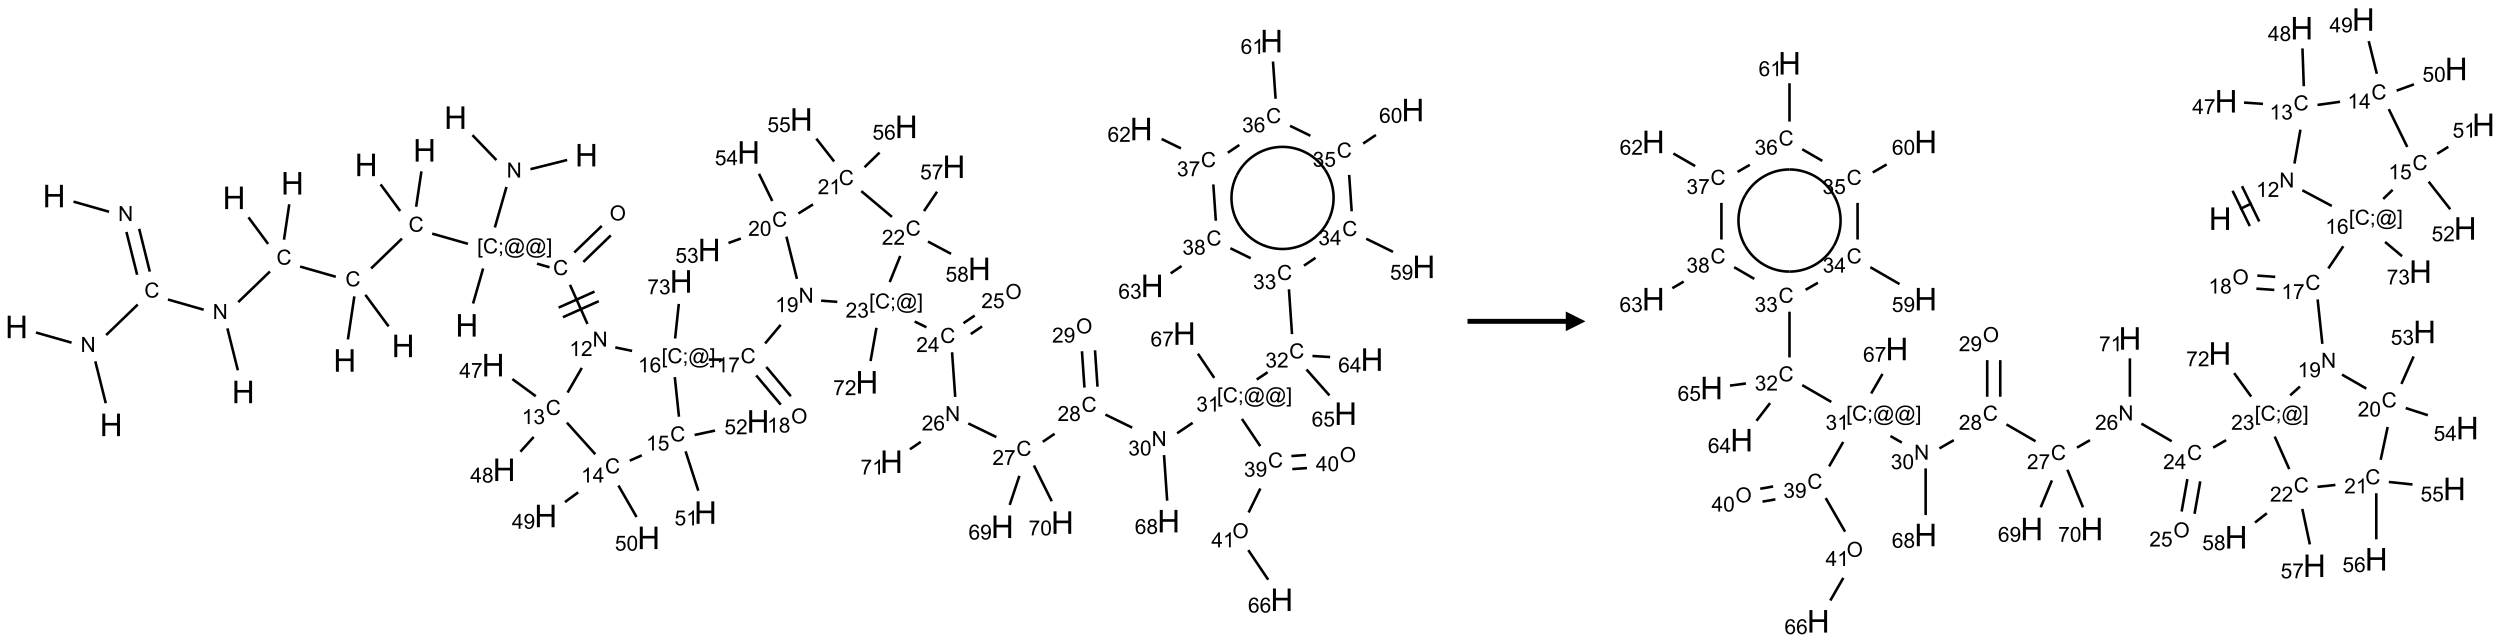 <?xml version="1.0" encoding="UTF-8"?>
<svg xmlns="http://www.w3.org/2000/svg" xmlns:xlink="http://www.w3.org/1999/xlink" width="1272" height="327" viewBox="0 0 1272 327">
<defs>
<g>
<g id="glyph-0-0">
<path d="M 2 0 L 2 -10 L 10 -10 L 10 0 Z M 2.25 -0.25 L 9.75 -0.25 L 9.75 -9.75 L 2.25 -9.75 Z M 2.25 -0.25 "/>
</g>
<g id="glyph-0-1">
<path d="M 1.281 0 L 1.281 -11.453 L 2.797 -11.453 L 2.797 -6.75 L 8.75 -6.75 L 8.75 -11.453 L 10.266 -11.453 L 10.266 0 L 8.75 0 L 8.75 -5.398 L 2.797 -5.398 L 2.797 0 Z M 1.281 0 "/>
</g>
<g id="glyph-1-0">
<path d="M 1.332 0 L 1.332 -6.668 L 6.668 -6.668 L 6.668 0 Z M 1.5 -0.168 L 6.5 -0.168 L 6.5 -6.5 L 1.5 -6.5 Z M 1.5 -0.168 "/>
</g>
<g id="glyph-1-1">
<path d="M 0.812 0 L 0.812 -7.637 L 1.848 -7.637 L 5.859 -1.641 L 5.859 -7.637 L 6.828 -7.637 L 6.828 0 L 5.793 0 L 1.781 -6 L 1.781 0 Z M 0.812 0 "/>
</g>
<g id="glyph-1-2">
<path d="M 6.27 -2.676 L 7.281 -2.422 C 7.07 -1.594 6.688 -0.961 6.137 -0.523 C 5.586 -0.086 4.914 0.129 4.121 0.129 C 3.297 0.129 2.629 -0.039 2.113 -0.371 C 1.598 -0.707 1.203 -1.191 0.934 -1.828 C 0.664 -2.465 0.531 -3.145 0.531 -3.875 C 0.531 -4.672 0.684 -5.363 0.988 -5.957 C 1.293 -6.547 1.723 -6.996 2.285 -7.305 C 2.844 -7.613 3.461 -7.766 4.137 -7.766 C 4.898 -7.766 5.543 -7.57 6.062 -7.184 C 6.582 -6.793 6.945 -6.246 7.152 -5.543 L 6.156 -5.309 C 5.98 -5.863 5.723 -6.266 5.387 -6.52 C 5.051 -6.773 4.625 -6.902 4.113 -6.902 C 3.527 -6.902 3.039 -6.762 2.645 -6.48 C 2.25 -6.199 1.973 -5.82 1.812 -5.348 C 1.652 -4.871 1.574 -4.383 1.574 -3.879 C 1.574 -3.23 1.668 -2.664 1.855 -2.18 C 2.047 -1.695 2.34 -1.332 2.738 -1.094 C 3.137 -0.855 3.57 -0.734 4.035 -0.734 C 4.602 -0.734 5.082 -0.898 5.473 -1.223 C 5.867 -1.551 6.133 -2.035 6.27 -2.676 Z M 6.27 -2.676 "/>
</g>
<g id="glyph-1-3">
<path d="M 0.723 2.121 L 0.723 -7.637 L 2.793 -7.637 L 2.793 -6.859 L 1.66 -6.859 L 1.66 1.344 L 2.793 1.344 L 2.793 2.121 Z M 0.723 2.121 "/>
</g>
<g id="glyph-1-4">
<path d="M 0.949 -4.465 L 0.949 -5.531 L 2.016 -5.531 L 2.016 -4.465 Z M 0.949 0 L 0.949 -1.066 L 2.016 -1.066 L 2.016 0 C 2.016 0.391 1.945 0.711 1.809 0.949 C 1.668 1.191 1.449 1.379 1.145 1.512 L 0.887 1.109 C 1.082 1.023 1.23 0.895 1.324 0.727 C 1.418 0.559 1.469 0.316 1.48 0 Z M 0.949 0 "/>
</g>
<g id="glyph-1-5">
<path d="M 6.047 -0.848 C 5.82 -0.59 5.57 -0.379 5.289 -0.223 C 5.008 -0.062 4.73 0.016 4.449 0.016 C 4.141 0.016 3.84 -0.074 3.547 -0.254 C 3.254 -0.434 3.02 -0.715 2.836 -1.09 C 2.652 -1.465 2.562 -1.875 2.562 -2.324 C 2.562 -2.875 2.703 -3.43 2.988 -3.98 C 3.27 -4.535 3.621 -4.953 4.043 -5.23 C 4.461 -5.508 4.871 -5.645 5.266 -5.645 C 5.566 -5.645 5.855 -5.566 6.129 -5.41 C 6.402 -5.25 6.641 -5.012 6.84 -4.688 L 7.016 -5.496 L 7.949 -5.496 L 7.199 -2 C 7.094 -1.516 7.043 -1.246 7.043 -1.191 C 7.043 -1.098 7.078 -1.02 7.148 -0.949 C 7.219 -0.883 7.305 -0.848 7.406 -0.848 C 7.59 -0.848 7.832 -0.953 8.129 -1.168 C 8.527 -1.445 8.84 -1.816 9.07 -2.285 C 9.301 -2.75 9.418 -3.234 9.418 -3.73 C 9.418 -4.309 9.27 -4.852 8.973 -5.355 C 8.676 -5.859 8.23 -6.262 7.645 -6.562 C 7.055 -6.863 6.406 -7.016 5.691 -7.016 C 4.879 -7.016 4.137 -6.824 3.465 -6.445 C 2.793 -6.066 2.273 -5.52 1.902 -4.809 C 1.535 -4.098 1.348 -3.34 1.348 -2.527 C 1.348 -1.676 1.535 -0.941 1.902 -0.328 C 2.273 0.285 2.809 0.742 3.508 1.035 C 4.207 1.328 4.984 1.473 5.832 1.473 C 6.742 1.473 7.504 1.32 8.121 1.016 C 8.734 0.711 9.195 0.34 9.5 -0.098 L 10.441 -0.098 C 10.266 0.266 9.961 0.637 9.531 1.016 C 9.102 1.395 8.59 1.695 7.996 1.914 C 7.402 2.133 6.688 2.246 5.848 2.246 C 5.078 2.246 4.367 2.145 3.715 1.949 C 3.066 1.75 2.512 1.453 2.051 1.055 C 1.594 0.656 1.25 0.199 1.016 -0.316 C 0.723 -0.973 0.578 -1.684 0.578 -2.441 C 0.578 -3.289 0.75 -4.098 1.098 -4.863 C 1.523 -5.805 2.125 -6.527 2.902 -7.027 C 3.684 -7.527 4.629 -7.777 5.738 -7.777 C 6.602 -7.777 7.375 -7.602 8.059 -7.246 C 8.746 -6.895 9.285 -6.371 9.684 -5.672 C 10.02 -5.07 10.188 -4.418 10.188 -3.715 C 10.188 -2.707 9.832 -1.812 9.125 -1.031 C 8.492 -0.328 7.801 0.02 7.051 0.02 C 6.812 0.02 6.617 -0.016 6.473 -0.09 C 6.324 -0.16 6.215 -0.266 6.145 -0.402 C 6.102 -0.488 6.066 -0.637 6.047 -0.848 Z M 3.527 -2.262 C 3.527 -1.785 3.641 -1.414 3.863 -1.152 C 4.09 -0.887 4.348 -0.754 4.641 -0.754 C 4.836 -0.754 5.039 -0.812 5.254 -0.93 C 5.469 -1.047 5.676 -1.219 5.871 -1.449 C 6.066 -1.676 6.23 -1.969 6.355 -2.32 C 6.48 -2.672 6.543 -3.027 6.543 -3.379 C 6.543 -3.852 6.426 -4.219 6.191 -4.48 C 5.957 -4.738 5.672 -4.871 5.332 -4.871 C 5.109 -4.871 4.902 -4.812 4.707 -4.699 C 4.512 -4.586 4.32 -4.406 4.137 -4.156 C 3.953 -3.906 3.805 -3.602 3.691 -3.246 C 3.582 -2.887 3.527 -2.559 3.527 -2.262 Z M 3.527 -2.262 "/>
</g>
<g id="glyph-1-6">
<path d="M 2.27 2.121 L 0.203 2.121 L 0.203 1.344 L 1.332 1.344 L 1.332 -6.859 L 0.203 -6.859 L 0.203 -7.637 L 2.27 -7.637 Z M 2.27 2.121 "/>
</g>
<g id="glyph-1-7">
<path d="M 0.516 -3.719 C 0.516 -4.984 0.855 -5.977 1.535 -6.695 C 2.215 -7.414 3.094 -7.77 4.172 -7.77 C 4.875 -7.77 5.512 -7.602 6.078 -7.266 C 6.645 -6.93 7.074 -6.461 7.371 -5.855 C 7.668 -5.254 7.816 -4.57 7.816 -3.809 C 7.816 -3.035 7.66 -2.34 7.348 -1.73 C 7.035 -1.117 6.594 -0.656 6.02 -0.34 C 5.449 -0.027 4.828 0.129 4.168 0.129 C 3.449 0.129 2.805 -0.043 2.238 -0.391 C 1.672 -0.738 1.246 -1.211 0.953 -1.812 C 0.66 -2.414 0.516 -3.047 0.516 -3.719 Z M 1.559 -3.703 C 1.559 -2.781 1.805 -2.059 2.301 -1.527 C 2.793 -1 3.414 -0.734 4.16 -0.734 C 4.922 -0.734 5.547 -1 6.039 -1.535 C 6.531 -2.07 6.777 -2.828 6.777 -3.812 C 6.777 -4.434 6.672 -4.977 6.461 -5.441 C 6.25 -5.902 5.945 -6.262 5.539 -6.52 C 5.133 -6.773 4.68 -6.902 4.176 -6.902 C 3.461 -6.902 2.848 -6.656 2.332 -6.164 C 1.816 -5.672 1.559 -4.852 1.559 -3.703 Z M 1.559 -3.703 "/>
</g>
<g id="glyph-1-8">
<path d="M 3.973 0 L 3.035 0 L 3.035 -5.973 C 2.809 -5.758 2.516 -5.543 2.148 -5.328 C 1.781 -5.113 1.453 -4.953 1.16 -4.844 L 1.16 -5.75 C 1.684 -5.996 2.145 -6.297 2.535 -6.645 C 2.93 -6.996 3.207 -7.336 3.371 -7.668 L 3.973 -7.668 Z M 3.973 0 "/>
</g>
<g id="glyph-1-9">
<path d="M 5.371 -0.902 L 5.371 0 L 0.324 0 C 0.316 -0.227 0.352 -0.441 0.434 -0.652 C 0.562 -0.996 0.766 -1.332 1.051 -1.668 C 1.332 -2 1.742 -2.387 2.277 -2.824 C 3.105 -3.504 3.668 -4.043 3.957 -4.441 C 4.25 -4.84 4.395 -5.215 4.395 -5.566 C 4.395 -5.938 4.262 -6.254 3.996 -6.508 C 3.73 -6.762 3.387 -6.891 2.957 -6.891 C 2.508 -6.891 2.145 -6.754 1.875 -6.484 C 1.605 -6.215 1.469 -5.84 1.465 -5.359 L 0.5 -5.457 C 0.566 -6.176 0.812 -6.727 1.246 -7.102 C 1.676 -7.477 2.254 -7.668 2.98 -7.668 C 3.711 -7.668 4.293 -7.465 4.719 -7.059 C 5.145 -6.652 5.359 -6.148 5.359 -5.547 C 5.359 -5.242 5.297 -4.941 5.172 -4.645 C 5.047 -4.352 4.84 -4.039 4.551 -3.715 C 4.262 -3.387 3.777 -2.938 3.105 -2.371 C 2.543 -1.898 2.18 -1.578 2.02 -1.41 C 1.859 -1.242 1.73 -1.07 1.625 -0.902 Z M 5.371 -0.902 "/>
</g>
<g id="glyph-1-10">
<path d="M 0.449 -2.016 L 1.387 -2.141 C 1.492 -1.609 1.676 -1.227 1.934 -0.992 C 2.191 -0.758 2.508 -0.641 2.879 -0.641 C 3.32 -0.641 3.695 -0.793 3.996 -1.098 C 4.301 -1.402 4.453 -1.781 4.453 -2.234 C 4.453 -2.664 4.312 -3.02 4.031 -3.301 C 3.75 -3.578 3.391 -3.719 2.957 -3.719 C 2.781 -3.719 2.562 -3.684 2.297 -3.613 L 2.402 -4.438 C 2.465 -4.43 2.516 -4.426 2.551 -4.426 C 2.949 -4.426 3.312 -4.531 3.629 -4.738 C 3.949 -4.949 4.109 -5.27 4.109 -5.703 C 4.109 -6.047 3.992 -6.332 3.762 -6.559 C 3.527 -6.785 3.227 -6.895 2.859 -6.895 C 2.496 -6.895 2.191 -6.781 1.949 -6.551 C 1.707 -6.324 1.547 -5.98 1.48 -5.52 L 0.543 -5.688 C 0.656 -6.316 0.918 -6.805 1.324 -7.148 C 1.73 -7.492 2.234 -7.668 2.84 -7.668 C 3.254 -7.668 3.641 -7.578 3.988 -7.398 C 4.34 -7.219 4.609 -6.977 4.793 -6.668 C 4.98 -6.359 5.074 -6.031 5.074 -5.684 C 5.074 -5.352 4.984 -5.051 4.809 -4.781 C 4.629 -4.512 4.367 -4.297 4.02 -4.137 C 4.473 -4.031 4.824 -3.816 5.074 -3.488 C 5.324 -3.16 5.449 -2.75 5.449 -2.254 C 5.449 -1.59 5.203 -1.023 4.719 -0.559 C 4.234 -0.098 3.617 0.137 2.875 0.137 C 2.203 0.137 1.648 -0.062 1.207 -0.465 C 0.762 -0.863 0.512 -1.379 0.449 -2.016 Z M 0.449 -2.016 "/>
</g>
<g id="glyph-1-11">
<path d="M 3.449 0 L 3.449 -1.828 L 0.137 -1.828 L 0.137 -2.688 L 3.621 -7.637 L 4.387 -7.637 L 4.387 -2.688 L 5.418 -2.688 L 5.418 -1.828 L 4.387 -1.828 L 4.387 0 Z M 3.449 -2.688 L 3.449 -6.129 L 1.059 -2.688 Z M 3.449 -2.688 "/>
</g>
<g id="glyph-1-12">
<path d="M 0.504 -6.637 L 0.504 -7.535 L 5.449 -7.535 L 5.449 -6.809 C 4.961 -6.289 4.48 -5.602 4.004 -4.746 C 3.527 -3.887 3.156 -3.004 2.895 -2.098 C 2.707 -1.461 2.59 -0.762 2.535 0 L 1.574 0 C 1.582 -0.602 1.703 -1.328 1.926 -2.176 C 2.152 -3.027 2.477 -3.848 2.898 -4.637 C 3.32 -5.426 3.77 -6.094 4.246 -6.637 Z M 0.504 -6.637 "/>
</g>
<g id="glyph-1-13">
<path d="M 1.887 -4.141 C 1.496 -4.281 1.207 -4.484 1.02 -4.75 C 0.832 -5.016 0.738 -5.328 0.738 -5.699 C 0.738 -6.254 0.938 -6.719 1.34 -7.098 C 1.738 -7.477 2.27 -7.668 2.934 -7.668 C 3.598 -7.668 4.137 -7.473 4.543 -7.086 C 4.949 -6.699 5.152 -6.227 5.152 -5.672 C 5.152 -5.316 5.059 -5.008 4.871 -4.746 C 4.688 -4.484 4.406 -4.281 4.027 -4.141 C 4.496 -3.988 4.852 -3.742 5.098 -3.402 C 5.34 -3.062 5.465 -2.656 5.465 -2.184 C 5.465 -1.531 5.234 -0.98 4.77 -0.535 C 4.309 -0.09 3.703 0.129 2.949 0.129 C 2.195 0.129 1.586 -0.094 1.125 -0.539 C 0.664 -0.984 0.434 -1.543 0.434 -2.207 C 0.434 -2.703 0.559 -3.121 0.809 -3.457 C 1.062 -3.793 1.422 -4.02 1.887 -4.141 Z M 1.699 -5.73 C 1.699 -5.367 1.812 -5.074 2.047 -4.844 C 2.281 -4.613 2.582 -4.5 2.953 -4.5 C 3.312 -4.5 3.609 -4.613 3.84 -4.84 C 4.07 -5.066 4.188 -5.348 4.188 -5.676 C 4.188 -6.02 4.07 -6.309 3.832 -6.543 C 3.594 -6.777 3.297 -6.895 2.941 -6.895 C 2.586 -6.895 2.289 -6.781 2.051 -6.551 C 1.816 -6.324 1.699 -6.047 1.699 -5.73 Z M 1.395 -2.203 C 1.395 -1.938 1.461 -1.676 1.586 -1.426 C 1.711 -1.176 1.902 -0.984 2.152 -0.848 C 2.402 -0.711 2.672 -0.641 2.957 -0.641 C 3.406 -0.641 3.777 -0.785 4.066 -1.074 C 4.359 -1.363 4.504 -1.727 4.504 -2.172 C 4.504 -2.625 4.355 -2.996 4.055 -3.293 C 3.754 -3.586 3.379 -3.734 2.926 -3.734 C 2.484 -3.734 2.121 -3.59 1.832 -3.297 C 1.543 -3.004 1.395 -2.641 1.395 -2.203 Z M 1.395 -2.203 "/>
</g>
<g id="glyph-1-14">
<path d="M 0.582 -1.766 L 1.484 -1.848 C 1.562 -1.426 1.707 -1.117 1.922 -0.926 C 2.137 -0.734 2.414 -0.641 2.75 -0.641 C 3.039 -0.641 3.289 -0.707 3.508 -0.84 C 3.727 -0.973 3.902 -1.148 4.043 -1.367 C 4.18 -1.586 4.297 -1.887 4.391 -2.262 C 4.484 -2.637 4.531 -3.016 4.531 -3.406 C 4.531 -3.449 4.531 -3.512 4.527 -3.594 C 4.34 -3.297 4.082 -3.055 3.758 -2.867 C 3.434 -2.68 3.082 -2.59 2.703 -2.59 C 2.07 -2.59 1.535 -2.816 1.098 -3.277 C 0.66 -3.734 0.441 -4.34 0.441 -5.09 C 0.441 -5.863 0.672 -6.484 1.129 -6.957 C 1.586 -7.43 2.156 -7.668 2.844 -7.668 C 3.34 -7.668 3.793 -7.531 4.207 -7.266 C 4.617 -7 4.93 -6.617 5.145 -6.121 C 5.355 -5.629 5.465 -4.91 5.465 -3.973 C 5.465 -2.996 5.359 -2.223 5.145 -1.645 C 4.934 -1.066 4.617 -0.625 4.199 -0.324 C 3.781 -0.02 3.293 0.129 2.73 0.129 C 2.133 0.129 1.645 -0.035 1.266 -0.367 C 0.887 -0.699 0.66 -1.164 0.582 -1.766 Z M 4.422 -5.137 C 4.422 -5.676 4.277 -6.102 3.992 -6.418 C 3.707 -6.734 3.359 -6.891 2.957 -6.891 C 2.543 -6.891 2.18 -6.719 1.871 -6.379 C 1.562 -6.039 1.406 -5.598 1.406 -5.059 C 1.406 -4.57 1.555 -4.176 1.848 -3.871 C 2.141 -3.566 2.5 -3.418 2.934 -3.418 C 3.367 -3.418 3.723 -3.57 4.004 -3.871 C 4.281 -4.176 4.422 -4.598 4.422 -5.137 Z M 4.422 -5.137 "/>
</g>
<g id="glyph-1-15">
<path d="M 0.441 -2 L 1.426 -2.082 C 1.5 -1.605 1.668 -1.242 1.934 -1.004 C 2.199 -0.762 2.52 -0.641 2.895 -0.641 C 3.348 -0.641 3.73 -0.812 4.043 -1.152 C 4.355 -1.492 4.512 -1.941 4.512 -2.504 C 4.512 -3.039 4.359 -3.461 4.059 -3.77 C 3.758 -4.078 3.367 -4.234 2.879 -4.234 C 2.578 -4.234 2.305 -4.164 2.062 -4.027 C 1.82 -3.891 1.629 -3.715 1.488 -3.496 L 0.609 -3.609 L 1.348 -7.531 L 5.145 -7.531 L 5.145 -6.637 L 2.098 -6.637 L 1.688 -4.582 C 2.145 -4.902 2.625 -5.062 3.129 -5.062 C 3.797 -5.062 4.359 -4.832 4.816 -4.371 C 5.277 -3.91 5.504 -3.312 5.504 -2.59 C 5.504 -1.898 5.305 -1.301 4.902 -0.797 C 4.41 -0.18 3.742 0.129 2.895 0.129 C 2.199 0.129 1.633 -0.062 1.195 -0.453 C 0.758 -0.844 0.504 -1.359 0.441 -2 Z M 0.441 -2 "/>
</g>
<g id="glyph-1-16">
<path d="M 0.441 -3.766 C 0.441 -4.668 0.535 -5.395 0.723 -5.945 C 0.906 -6.496 1.184 -6.922 1.551 -7.219 C 1.918 -7.516 2.375 -7.668 2.934 -7.668 C 3.344 -7.668 3.703 -7.586 4.012 -7.418 C 4.32 -7.254 4.574 -7.016 4.777 -6.707 C 4.977 -6.395 5.137 -6.016 5.25 -5.57 C 5.363 -5.125 5.422 -4.523 5.422 -3.766 C 5.422 -2.871 5.328 -2.148 5.145 -1.598 C 4.961 -1.047 4.688 -0.621 4.32 -0.32 C 3.953 -0.02 3.492 0.129 2.934 0.129 C 2.195 0.129 1.617 -0.133 1.199 -0.66 C 0.695 -1.297 0.441 -2.332 0.441 -3.766 Z M 1.406 -3.766 C 1.406 -2.512 1.555 -1.68 1.848 -1.262 C 2.141 -0.848 2.5 -0.641 2.934 -0.641 C 3.363 -0.641 3.727 -0.848 4.02 -1.266 C 4.312 -1.684 4.457 -2.516 4.457 -3.766 C 4.457 -5.023 4.312 -5.859 4.02 -6.27 C 3.727 -6.684 3.359 -6.891 2.922 -6.891 C 2.492 -6.891 2.148 -6.707 1.891 -6.344 C 1.566 -5.879 1.406 -5.02 1.406 -3.766 Z M 1.406 -3.766 "/>
</g>
<g id="glyph-1-17">
<path d="M 5.309 -5.766 L 4.375 -5.691 C 4.293 -6.059 4.172 -6.328 4.02 -6.496 C 3.766 -6.762 3.453 -6.895 3.082 -6.895 C 2.785 -6.895 2.523 -6.812 2.297 -6.645 C 2 -6.43 1.77 -6.117 1.598 -5.703 C 1.43 -5.289 1.34 -4.703 1.332 -3.938 C 1.559 -4.281 1.836 -4.535 2.16 -4.703 C 2.488 -4.871 2.828 -4.953 3.188 -4.953 C 3.812 -4.953 4.344 -4.723 4.785 -4.262 C 5.223 -3.801 5.441 -3.207 5.441 -2.48 C 5.441 -2 5.34 -1.555 5.133 -1.145 C 4.926 -0.73 4.641 -0.418 4.281 -0.199 C 3.922 0.02 3.512 0.129 3.051 0.129 C 2.27 0.129 1.633 -0.156 1.141 -0.73 C 0.648 -1.305 0.402 -2.254 0.402 -3.574 C 0.402 -5.051 0.672 -6.121 1.219 -6.793 C 1.695 -7.375 2.336 -7.668 3.141 -7.668 C 3.742 -7.668 4.234 -7.5 4.617 -7.16 C 5 -6.824 5.23 -6.359 5.309 -5.766 Z M 1.48 -2.473 C 1.48 -2.152 1.547 -1.844 1.684 -1.547 C 1.82 -1.25 2.016 -1.027 2.262 -0.871 C 2.508 -0.719 2.766 -0.641 3.035 -0.641 C 3.434 -0.641 3.773 -0.801 4.059 -1.121 C 4.344 -1.441 4.484 -1.875 4.484 -2.422 C 4.484 -2.949 4.344 -3.367 4.062 -3.668 C 3.781 -3.973 3.426 -4.125 3 -4.125 C 2.578 -4.125 2.219 -3.973 1.922 -3.668 C 1.625 -3.363 1.48 -2.969 1.48 -2.473 Z M 1.48 -2.473 "/>
</g>
</g>
</defs>
<path fill="none" stroke-width="0.033" stroke-linecap="butt" stroke-linejoin="miter" stroke="rgb(0%, 0%, 0%)" stroke-opacity="1" stroke-miterlimit="10" d="M 0.725 2.042 L 1.177 2.171 " transform="matrix(40, 0, 0, 40, 8.414, 20.912)"/>
<path fill="none" stroke-width="0.033" stroke-linecap="butt" stroke-linejoin="miter" stroke="rgb(0%, 0%, 0%)" stroke-opacity="1" stroke-miterlimit="10" d="M 1.398 2.428 L 1.534 2.972 " transform="matrix(40, 0, 0, 40, 8.414, 20.912)"/>
<path fill="none" stroke-width="0.033" stroke-linecap="butt" stroke-linejoin="miter" stroke="rgb(0%, 0%, 0%)" stroke-opacity="1" stroke-miterlimit="10" d="M 1.56 2.388 L 1.695 2.932 " transform="matrix(40, 0, 0, 40, 8.414, 20.912)"/>
<path fill="none" stroke-width="0.033" stroke-linecap="butt" stroke-linejoin="miter" stroke="rgb(0%, 0%, 0%)" stroke-opacity="1" stroke-miterlimit="10" d="M 1.542 3.351 L 1.14 3.739 " transform="matrix(40, 0, 0, 40, 8.414, 20.912)"/>
<path fill="none" stroke-width="0.033" stroke-linecap="butt" stroke-linejoin="miter" stroke="rgb(0%, 0%, 0%)" stroke-opacity="1" stroke-miterlimit="10" d="M 1.002 4.073 L 1.135 4.606 " transform="matrix(40, 0, 0, 40, 8.414, 20.912)"/>
<path fill="none" stroke-width="0.033" stroke-linecap="butt" stroke-linejoin="miter" stroke="rgb(0%, 0%, 0%)" stroke-opacity="1" stroke-miterlimit="10" d="M 0.7 3.836 L 0.247 3.707 " transform="matrix(40, 0, 0, 40, 8.414, 20.912)"/>
<path fill="none" stroke-width="0.033" stroke-linecap="butt" stroke-linejoin="miter" stroke="rgb(0%, 0%, 0%)" stroke-opacity="1" stroke-miterlimit="10" d="M 1.926 3.287 L 2.38 3.417 " transform="matrix(40, 0, 0, 40, 8.414, 20.912)"/>
<path fill="none" stroke-width="0.033" stroke-linecap="butt" stroke-linejoin="miter" stroke="rgb(0%, 0%, 0%)" stroke-opacity="1" stroke-miterlimit="10" d="M 2.682 3.654 L 2.815 4.187 " transform="matrix(40, 0, 0, 40, 8.414, 20.912)"/>
<path fill="none" stroke-width="0.033" stroke-linecap="butt" stroke-linejoin="miter" stroke="rgb(0%, 0%, 0%)" stroke-opacity="1" stroke-miterlimit="10" d="M 2.82 3.32 L 3.223 2.931 " transform="matrix(40, 0, 0, 40, 8.414, 20.912)"/>
<path fill="none" stroke-width="0.033" stroke-linecap="butt" stroke-linejoin="miter" stroke="rgb(0%, 0%, 0%)" stroke-opacity="1" stroke-miterlimit="10" d="M 3.402 2.526 L 3.469 2.076 " transform="matrix(40, 0, 0, 40, 8.414, 20.912)"/>
<path fill="none" stroke-width="0.033" stroke-linecap="butt" stroke-linejoin="miter" stroke="rgb(0%, 0%, 0%)" stroke-opacity="1" stroke-miterlimit="10" d="M 3.2 2.58 L 2.95 2.242 " transform="matrix(40, 0, 0, 40, 8.414, 20.912)"/>
<path fill="none" stroke-width="0.033" stroke-linecap="butt" stroke-linejoin="miter" stroke="rgb(0%, 0%, 0%)" stroke-opacity="1" stroke-miterlimit="10" d="M 3.607 2.868 L 4.061 2.998 " transform="matrix(40, 0, 0, 40, 8.414, 20.912)"/>
<path fill="none" stroke-width="0.033" stroke-linecap="butt" stroke-linejoin="miter" stroke="rgb(0%, 0%, 0%)" stroke-opacity="1" stroke-miterlimit="10" d="M 4.297 3.247 L 4.215 3.795 " transform="matrix(40, 0, 0, 40, 8.414, 20.912)"/>
<path fill="none" stroke-width="0.033" stroke-linecap="butt" stroke-linejoin="miter" stroke="rgb(0%, 0%, 0%)" stroke-opacity="1" stroke-miterlimit="10" d="M 4.437 3.228 L 4.733 3.629 " transform="matrix(40, 0, 0, 40, 8.414, 20.912)"/>
<path fill="none" stroke-width="0.033" stroke-linecap="butt" stroke-linejoin="miter" stroke="rgb(0%, 0%, 0%)" stroke-opacity="1" stroke-miterlimit="10" d="M 4.51 2.892 L 4.903 2.512 " transform="matrix(40, 0, 0, 40, 8.414, 20.912)"/>
<path fill="none" stroke-width="0.033" stroke-linecap="butt" stroke-linejoin="miter" stroke="rgb(0%, 0%, 0%)" stroke-opacity="1" stroke-miterlimit="10" d="M 5.083 2.107 L 5.15 1.657 " transform="matrix(40, 0, 0, 40, 8.414, 20.912)"/>
<path fill="none" stroke-width="0.033" stroke-linecap="butt" stroke-linejoin="miter" stroke="rgb(0%, 0%, 0%)" stroke-opacity="1" stroke-miterlimit="10" d="M 4.88 2.161 L 4.631 1.823 " transform="matrix(40, 0, 0, 40, 8.414, 20.912)"/>
<path fill="none" stroke-width="0.033" stroke-linecap="butt" stroke-linejoin="miter" stroke="rgb(0%, 0%, 0%)" stroke-opacity="1" stroke-miterlimit="10" d="M 5.287 2.449 L 5.742 2.579 " transform="matrix(40, 0, 0, 40, 8.414, 20.912)"/>
<path fill="none" stroke-width="0.033" stroke-linecap="butt" stroke-linejoin="miter" stroke="rgb(0%, 0%, 0%)" stroke-opacity="1" stroke-miterlimit="10" d="M 5.935 2.892 L 5.807 3.338 " transform="matrix(40, 0, 0, 40, 8.414, 20.912)"/>
<path fill="none" stroke-width="0.033" stroke-linecap="butt" stroke-linejoin="miter" stroke="rgb(0%, 0%, 0%)" stroke-opacity="1" stroke-miterlimit="10" d="M 6.62 2.831 L 6.78 2.877 " transform="matrix(40, 0, 0, 40, 8.414, 20.912)"/>
<path fill="none" stroke-width="0.033" stroke-linecap="butt" stroke-linejoin="miter" stroke="rgb(0%, 0%, 0%)" stroke-opacity="1" stroke-miterlimit="10" d="M 7.21 2.809 L 7.559 2.471 " transform="matrix(40, 0, 0, 40, 8.414, 20.912)"/>
<path fill="none" stroke-width="0.033" stroke-linecap="butt" stroke-linejoin="miter" stroke="rgb(0%, 0%, 0%)" stroke-opacity="1" stroke-miterlimit="10" d="M 7.094 2.689 L 7.444 2.351 " transform="matrix(40, 0, 0, 40, 8.414, 20.912)"/>
<path fill="none" stroke-width="0.033" stroke-linecap="butt" stroke-linejoin="miter" stroke="rgb(0%, 0%, 0%)" stroke-opacity="1" stroke-miterlimit="10" d="M 7.04 3.1 L 7.262 3.598 " transform="matrix(40, 0, 0, 40, 8.414, 20.912)"/>
<path fill="none" stroke-width="0.033" stroke-linecap="butt" stroke-linejoin="miter" stroke="rgb(0%, 0%, 0%)" stroke-opacity="1" stroke-miterlimit="10" d="M 6.95 3.512 L 7.406 3.308 " transform="matrix(40, 0, 0, 40, 8.414, 20.912)"/>
<path fill="none" stroke-width="0.033" stroke-linecap="butt" stroke-linejoin="miter" stroke="rgb(0%, 0%, 0%)" stroke-opacity="1" stroke-miterlimit="10" d="M 6.895 3.39 L 7.352 3.186 " transform="matrix(40, 0, 0, 40, 8.414, 20.912)"/>
<path fill="none" stroke-width="0.033" stroke-linecap="butt" stroke-linejoin="miter" stroke="rgb(0%, 0%, 0%)" stroke-opacity="1" stroke-miterlimit="10" d="M 7.19 4.157 L 7.009 4.471 " transform="matrix(40, 0, 0, 40, 8.414, 20.912)"/>
<path fill="none" stroke-width="0.033" stroke-linecap="butt" stroke-linejoin="miter" stroke="rgb(0%, 0%, 0%)" stroke-opacity="1" stroke-miterlimit="10" d="M 6.605 4.517 L 6.307 4.299 " transform="matrix(40, 0, 0, 40, 8.414, 20.912)"/>
<path fill="none" stroke-width="0.033" stroke-linecap="butt" stroke-linejoin="miter" stroke="rgb(0%, 0%, 0%)" stroke-opacity="1" stroke-miterlimit="10" d="M 6.578 5.035 L 6.409 5.223 " transform="matrix(40, 0, 0, 40, 8.414, 20.912)"/>
<path fill="none" stroke-width="0.033" stroke-linecap="butt" stroke-linejoin="miter" stroke="rgb(0%, 0%, 0%)" stroke-opacity="1" stroke-miterlimit="10" d="M 7 4.853 L 7.362 5.255 " transform="matrix(40, 0, 0, 40, 8.414, 20.912)"/>
<path fill="none" stroke-width="0.033" stroke-linecap="butt" stroke-linejoin="miter" stroke="rgb(0%, 0%, 0%)" stroke-opacity="1" stroke-miterlimit="10" d="M 7.144 5.74 L 6.976 5.863 " transform="matrix(40, 0, 0, 40, 8.414, 20.912)"/>
<path fill="none" stroke-width="0.033" stroke-linecap="butt" stroke-linejoin="miter" stroke="rgb(0%, 0%, 0%)" stroke-opacity="1" stroke-miterlimit="10" d="M 7.656 5.653 L 7.887 6.054 " transform="matrix(40, 0, 0, 40, 8.414, 20.912)"/>
<path fill="none" stroke-width="0.033" stroke-linecap="butt" stroke-linejoin="miter" stroke="rgb(0%, 0%, 0%)" stroke-opacity="1" stroke-miterlimit="10" d="M 7.8 5.337 L 7.953 5.269 " transform="matrix(40, 0, 0, 40, 8.414, 20.912)"/>
<path fill="none" stroke-width="0.033" stroke-linecap="butt" stroke-linejoin="miter" stroke="rgb(0%, 0%, 0%)" stroke-opacity="1" stroke-miterlimit="10" d="M 8.51 5.218 L 8.672 5.719 " transform="matrix(40, 0, 0, 40, 8.414, 20.912)"/>
<path fill="none" stroke-width="0.033" stroke-linecap="butt" stroke-linejoin="miter" stroke="rgb(0%, 0%, 0%)" stroke-opacity="1" stroke-miterlimit="10" d="M 8.625 5.01 L 8.885 4.954 " transform="matrix(40, 0, 0, 40, 8.414, 20.912)"/>
<path fill="none" stroke-width="0.033" stroke-linecap="butt" stroke-linejoin="miter" stroke="rgb(0%, 0%, 0%)" stroke-opacity="1" stroke-miterlimit="10" d="M 8.426 4.778 L 8.373 4.274 " transform="matrix(40, 0, 0, 40, 8.414, 20.912)"/>
<path fill="none" stroke-width="0.033" stroke-linecap="butt" stroke-linejoin="miter" stroke="rgb(0%, 0%, 0%)" stroke-opacity="1" stroke-miterlimit="10" d="M 7.83 3.941 L 7.616 3.896 " transform="matrix(40, 0, 0, 40, 8.414, 20.912)"/>
<path fill="none" stroke-width="0.033" stroke-linecap="butt" stroke-linejoin="miter" stroke="rgb(0%, 0%, 0%)" stroke-opacity="1" stroke-miterlimit="10" d="M 8.805 4.051 L 8.971 4.051 " transform="matrix(40, 0, 0, 40, 8.414, 20.912)"/>
<path fill="none" stroke-width="0.033" stroke-linecap="butt" stroke-linejoin="miter" stroke="rgb(0%, 0%, 0%)" stroke-opacity="1" stroke-miterlimit="10" d="M 9.409 4.253 L 9.721 4.624 " transform="matrix(40, 0, 0, 40, 8.414, 20.912)"/>
<path fill="none" stroke-width="0.033" stroke-linecap="butt" stroke-linejoin="miter" stroke="rgb(0%, 0%, 0%)" stroke-opacity="1" stroke-miterlimit="10" d="M 9.537 4.145 L 9.849 4.517 " transform="matrix(40, 0, 0, 40, 8.414, 20.912)"/>
<path fill="none" stroke-width="0.033" stroke-linecap="butt" stroke-linejoin="miter" stroke="rgb(0%, 0%, 0%)" stroke-opacity="1" stroke-miterlimit="10" d="M 9.522 3.846 L 9.72 3.609 " transform="matrix(40, 0, 0, 40, 8.414, 20.912)"/>
<path fill="none" stroke-width="0.033" stroke-linecap="butt" stroke-linejoin="miter" stroke="rgb(0%, 0%, 0%)" stroke-opacity="1" stroke-miterlimit="10" d="M 9.927 3.025 L 9.793 2.487 " transform="matrix(40, 0, 0, 40, 8.414, 20.912)"/>
<path fill="none" stroke-width="0.033" stroke-linecap="butt" stroke-linejoin="miter" stroke="rgb(0%, 0%, 0%)" stroke-opacity="1" stroke-miterlimit="10" d="M 9.213 2.511 L 9.056 2.568 " transform="matrix(40, 0, 0, 40, 8.414, 20.912)"/>
<path fill="none" stroke-width="0.033" stroke-linecap="butt" stroke-linejoin="miter" stroke="rgb(0%, 0%, 0%)" stroke-opacity="1" stroke-miterlimit="10" d="M 9.613 2.034 L 9.444 1.688 " transform="matrix(40, 0, 0, 40, 8.414, 20.912)"/>
<path fill="none" stroke-width="0.033" stroke-linecap="butt" stroke-linejoin="miter" stroke="rgb(0%, 0%, 0%)" stroke-opacity="1" stroke-miterlimit="10" d="M 9.945 2.193 L 10.131 2.077 " transform="matrix(40, 0, 0, 40, 8.414, 20.912)"/>
<path fill="none" stroke-width="0.033" stroke-linecap="butt" stroke-linejoin="miter" stroke="rgb(0%, 0%, 0%)" stroke-opacity="1" stroke-miterlimit="10" d="M 10.4 1.531 L 10.173 1.241 " transform="matrix(40, 0, 0, 40, 8.414, 20.912)"/>
<path fill="none" stroke-width="0.033" stroke-linecap="butt" stroke-linejoin="miter" stroke="rgb(0%, 0%, 0%)" stroke-opacity="1" stroke-miterlimit="10" d="M 10.786 1.604 L 10.978 1.418 " transform="matrix(40, 0, 0, 40, 8.414, 20.912)"/>
<path fill="none" stroke-width="0.033" stroke-linecap="butt" stroke-linejoin="miter" stroke="rgb(0%, 0%, 0%)" stroke-opacity="1" stroke-miterlimit="10" d="M 10.745 1.908 L 11.135 2.236 " transform="matrix(40, 0, 0, 40, 8.414, 20.912)"/>
<path fill="none" stroke-width="0.033" stroke-linecap="butt" stroke-linejoin="miter" stroke="rgb(0%, 0%, 0%)" stroke-opacity="1" stroke-miterlimit="10" d="M 11.543 2.162 L 11.709 1.916 " transform="matrix(40, 0, 0, 40, 8.414, 20.912)"/>
<path fill="none" stroke-width="0.033" stroke-linecap="butt" stroke-linejoin="miter" stroke="rgb(0%, 0%, 0%)" stroke-opacity="1" stroke-miterlimit="10" d="M 11.594 2.55 L 11.887 2.706 " transform="matrix(40, 0, 0, 40, 8.414, 20.912)"/>
<path fill="none" stroke-width="0.033" stroke-linecap="butt" stroke-linejoin="miter" stroke="rgb(0%, 0%, 0%)" stroke-opacity="1" stroke-miterlimit="10" d="M 11.241 2.733 L 11.107 3.065 " transform="matrix(40, 0, 0, 40, 8.414, 20.912)"/>
<path fill="none" stroke-width="0.033" stroke-linecap="butt" stroke-linejoin="miter" stroke="rgb(0%, 0%, 0%)" stroke-opacity="1" stroke-miterlimit="10" d="M 10.44 3.317 L 10.234 3.302 " transform="matrix(40, 0, 0, 40, 8.414, 20.912)"/>
<path fill="none" stroke-width="0.033" stroke-linecap="butt" stroke-linejoin="miter" stroke="rgb(0%, 0%, 0%)" stroke-opacity="1" stroke-miterlimit="10" d="M 11.424 3.567 L 11.574 3.64 " transform="matrix(40, 0, 0, 40, 8.414, 20.912)"/>
<path fill="none" stroke-width="0.033" stroke-linecap="butt" stroke-linejoin="miter" stroke="rgb(0%, 0%, 0%)" stroke-opacity="1" stroke-miterlimit="10" d="M 12.138 3.726 L 12.281 3.629 " transform="matrix(40, 0, 0, 40, 8.414, 20.912)"/>
<path fill="none" stroke-width="0.033" stroke-linecap="butt" stroke-linejoin="miter" stroke="rgb(0%, 0%, 0%)" stroke-opacity="1" stroke-miterlimit="10" d="M 12.045 3.588 L 12.188 3.491 " transform="matrix(40, 0, 0, 40, 8.414, 20.912)"/>
<path fill="none" stroke-width="0.033" stroke-linecap="butt" stroke-linejoin="miter" stroke="rgb(0%, 0%, 0%)" stroke-opacity="1" stroke-miterlimit="10" d="M 11.9 3.958 L 11.94 4.526 " transform="matrix(40, 0, 0, 40, 8.414, 20.912)"/>
<path fill="none" stroke-width="0.033" stroke-linecap="butt" stroke-linejoin="miter" stroke="rgb(0%, 0%, 0%)" stroke-opacity="1" stroke-miterlimit="10" d="M 12.106 4.863 L 12.463 5.037 " transform="matrix(40, 0, 0, 40, 8.414, 20.912)"/>
<path fill="none" stroke-width="0.033" stroke-linecap="butt" stroke-linejoin="miter" stroke="rgb(0%, 0%, 0%)" stroke-opacity="1" stroke-miterlimit="10" d="M 13.054 5.097 L 13.204 4.995 " transform="matrix(40, 0, 0, 40, 8.414, 20.912)"/>
<path fill="none" stroke-width="0.033" stroke-linecap="butt" stroke-linejoin="miter" stroke="rgb(0%, 0%, 0%)" stroke-opacity="1" stroke-miterlimit="10" d="M 13.75 4.396 L 13.718 3.933 " transform="matrix(40, 0, 0, 40, 8.414, 20.912)"/>
<path fill="none" stroke-width="0.033" stroke-linecap="butt" stroke-linejoin="miter" stroke="rgb(0%, 0%, 0%)" stroke-opacity="1" stroke-miterlimit="10" d="M 13.584 4.407 L 13.552 3.945 " transform="matrix(40, 0, 0, 40, 8.414, 20.912)"/>
<path fill="none" stroke-width="0.033" stroke-linecap="butt" stroke-linejoin="miter" stroke="rgb(0%, 0%, 0%)" stroke-opacity="1" stroke-miterlimit="10" d="M 13.851 4.751 L 14.191 4.917 " transform="matrix(40, 0, 0, 40, 8.414, 20.912)"/>
<path fill="none" stroke-width="0.033" stroke-linecap="butt" stroke-linejoin="miter" stroke="rgb(0%, 0%, 0%)" stroke-opacity="1" stroke-miterlimit="10" d="M 14.763 4.988 L 14.96 4.856 " transform="matrix(40, 0, 0, 40, 8.414, 20.912)"/>
<path fill="none" stroke-width="0.033" stroke-linecap="butt" stroke-linejoin="miter" stroke="rgb(0%, 0%, 0%)" stroke-opacity="1" stroke-miterlimit="10" d="M 15.775 4.305 L 15.914 4.212 " transform="matrix(40, 0, 0, 40, 8.414, 20.912)"/>
<path fill="none" stroke-width="0.033" stroke-linecap="butt" stroke-linejoin="miter" stroke="rgb(0%, 0%, 0%)" stroke-opacity="1" stroke-miterlimit="10" d="M 16.224 3.727 L 16.185 3.157 " transform="matrix(40, 0, 0, 40, 8.414, 20.912)"/>
<path fill="none" stroke-width="0.033" stroke-linecap="butt" stroke-linejoin="miter" stroke="rgb(0%, 0%, 0%)" stroke-opacity="1" stroke-miterlimit="10" d="M 16.376 2.856 L 16.523 2.757 " transform="matrix(40, 0, 0, 40, 8.414, 20.912)"/>
<path fill="none" stroke-width="0.033" stroke-linecap="butt" stroke-linejoin="miter" stroke="rgb(0%, 0%, 0%)" stroke-opacity="1" stroke-miterlimit="10" d="M 17.168 2.514 L 17.509 2.681 " transform="matrix(40, 0, 0, 40, 8.414, 20.912)"/>
<path fill="none" stroke-width="0.033" stroke-linecap="butt" stroke-linejoin="miter" stroke="rgb(0%, 0%, 0%)" stroke-opacity="1" stroke-miterlimit="10" d="M 16.983 2.165 L 16.951 1.702 " transform="matrix(40, 0, 0, 40, 8.414, 20.912)"/>
<path fill="none" stroke-width="0.033" stroke-linecap="butt" stroke-linejoin="miter" stroke="rgb(0%, 0%, 0%)" stroke-opacity="1" stroke-miterlimit="10" d="M 17.129 1.303 L 17.291 1.194 " transform="matrix(40, 0, 0, 40, 8.414, 20.912)"/>
<path fill="none" stroke-width="0.033" stroke-linecap="butt" stroke-linejoin="miter" stroke="rgb(0%, 0%, 0%)" stroke-opacity="1" stroke-miterlimit="10" d="M 16.458 1.204 L 16.199 1.078 " transform="matrix(40, 0, 0, 40, 8.414, 20.912)"/>
<path fill="none" stroke-width="0.033" stroke-linecap="butt" stroke-linejoin="miter" stroke="rgb(0%, 0%, 0%)" stroke-opacity="1" stroke-miterlimit="10" d="M 16.015 0.733 L 15.982 0.26 " transform="matrix(40, 0, 0, 40, 8.414, 20.912)"/>
<path fill="none" stroke-width="0.033" stroke-linecap="butt" stroke-linejoin="miter" stroke="rgb(0%, 0%, 0%)" stroke-opacity="1" stroke-miterlimit="10" d="M 15.554 1.321 L 15.407 1.42 " transform="matrix(40, 0, 0, 40, 8.414, 20.912)"/>
<path fill="none" stroke-width="0.033" stroke-linecap="butt" stroke-linejoin="miter" stroke="rgb(0%, 0%, 0%)" stroke-opacity="1" stroke-miterlimit="10" d="M 14.811 1.365 L 14.565 1.245 " transform="matrix(40, 0, 0, 40, 8.414, 20.912)"/>
<path fill="none" stroke-width="0.033" stroke-linecap="butt" stroke-linejoin="miter" stroke="rgb(0%, 0%, 0%)" stroke-opacity="1" stroke-miterlimit="10" d="M 15.223 1.823 L 15.255 2.285 " transform="matrix(40, 0, 0, 40, 8.414, 20.912)"/>
<path fill="none" stroke-width="0.033" stroke-linecap="butt" stroke-linejoin="miter" stroke="rgb(0%, 0%, 0%)" stroke-opacity="1" stroke-miterlimit="10" d="M 15.44 2.635 L 15.699 2.762 " transform="matrix(40, 0, 0, 40, 8.414, 20.912)"/>
<path fill="none" stroke-width="0.033" stroke-linecap="butt" stroke-linejoin="miter" stroke="rgb(0%, 0%, 0%)" stroke-opacity="1" stroke-miterlimit="10" d="M 14.819 2.861 L 14.681 2.954 " transform="matrix(40, 0, 0, 40, 8.414, 20.912)"/>
<path fill="none" stroke-width="0.033" stroke-linecap="butt" stroke-linejoin="miter" stroke="rgb(0%, 0%, 0%)" stroke-opacity="1" stroke-miterlimit="10" d="M 16.484 4.005 L 16.709 4.019 " transform="matrix(40, 0, 0, 40, 8.414, 20.912)"/>
<path fill="none" stroke-width="0.033" stroke-linecap="butt" stroke-linejoin="miter" stroke="rgb(0%, 0%, 0%)" stroke-opacity="1" stroke-miterlimit="10" d="M 16.408 4.177 L 16.7 4.507 " transform="matrix(40, 0, 0, 40, 8.414, 20.912)"/>
<path fill="none" stroke-width="0.033" stroke-linecap="butt" stroke-linejoin="miter" stroke="rgb(0%, 0%, 0%)" stroke-opacity="1" stroke-miterlimit="10" d="M 15.587 4.806 L 15.82 5.152 " transform="matrix(40, 0, 0, 40, 8.414, 20.912)"/>
<path fill="none" stroke-width="0.033" stroke-linecap="butt" stroke-linejoin="miter" stroke="rgb(0%, 0%, 0%)" stroke-opacity="1" stroke-miterlimit="10" d="M 16.228 5.444 L 16.414 5.431 " transform="matrix(40, 0, 0, 40, 8.414, 20.912)"/>
<path fill="none" stroke-width="0.033" stroke-linecap="butt" stroke-linejoin="miter" stroke="rgb(0%, 0%, 0%)" stroke-opacity="1" stroke-miterlimit="10" d="M 16.216 5.278 L 16.402 5.265 " transform="matrix(40, 0, 0, 40, 8.414, 20.912)"/>
<path fill="none" stroke-width="0.033" stroke-linecap="butt" stroke-linejoin="miter" stroke="rgb(0%, 0%, 0%)" stroke-opacity="1" stroke-miterlimit="10" d="M 15.821 5.691 L 15.672 5.996 " transform="matrix(40, 0, 0, 40, 8.414, 20.912)"/>
<path fill="none" stroke-width="0.033" stroke-linecap="butt" stroke-linejoin="miter" stroke="rgb(0%, 0%, 0%)" stroke-opacity="1" stroke-miterlimit="10" d="M 15.668 6.475 L 15.921 6.851 " transform="matrix(40, 0, 0, 40, 8.414, 20.912)"/>
<path fill="none" stroke-width="0.033" stroke-linecap="butt" stroke-linejoin="miter" stroke="rgb(0%, 0%, 0%)" stroke-opacity="1" stroke-miterlimit="10" d="M 15.235 4.284 L 15.027 3.976 " transform="matrix(40, 0, 0, 40, 8.414, 20.912)"/>
<path fill="none" stroke-width="0.033" stroke-linecap="butt" stroke-linejoin="miter" stroke="rgb(0%, 0%, 0%)" stroke-opacity="1" stroke-miterlimit="10" d="M 14.596 5.266 L 14.636 5.846 " transform="matrix(40, 0, 0, 40, 8.414, 20.912)"/>
<path fill="none" stroke-width="0.033" stroke-linecap="butt" stroke-linejoin="miter" stroke="rgb(0%, 0%, 0%)" stroke-opacity="1" stroke-miterlimit="10" d="M 12.756 5.53 L 12.633 5.9 " transform="matrix(40, 0, 0, 40, 8.414, 20.912)"/>
<path fill="none" stroke-width="0.033" stroke-linecap="butt" stroke-linejoin="miter" stroke="rgb(0%, 0%, 0%)" stroke-opacity="1" stroke-miterlimit="10" d="M 12.941 5.398 L 13.168 5.853 " transform="matrix(40, 0, 0, 40, 8.414, 20.912)"/>
<path fill="none" stroke-width="0.033" stroke-linecap="butt" stroke-linejoin="miter" stroke="rgb(0%, 0%, 0%)" stroke-opacity="1" stroke-miterlimit="10" d="M 11.502 5.098 L 11.364 5.192 " transform="matrix(40, 0, 0, 40, 8.414, 20.912)"/>
<path fill="none" stroke-width="0.033" stroke-linecap="butt" stroke-linejoin="miter" stroke="rgb(0%, 0%, 0%)" stroke-opacity="1" stroke-miterlimit="10" d="M 10.938 3.647 L 10.863 4.07 " transform="matrix(40, 0, 0, 40, 8.414, 20.912)"/>
<path fill="none" stroke-width="0.033" stroke-linecap="butt" stroke-linejoin="miter" stroke="rgb(0%, 0%, 0%)" stroke-opacity="1" stroke-miterlimit="10" d="M 8.377 3.783 L 8.424 3.343 " transform="matrix(40, 0, 0, 40, 8.414, 20.912)"/>
<path fill="none" stroke-width="0.033" stroke-linecap="butt" stroke-linejoin="miter" stroke="rgb(0%, 0%, 0%)" stroke-opacity="1" stroke-miterlimit="10" d="M 6.084 2.371 L 6.232 1.855 " transform="matrix(40, 0, 0, 40, 8.414, 20.912)"/>
<path fill="none" stroke-width="0.033" stroke-linecap="butt" stroke-linejoin="miter" stroke="rgb(0%, 0%, 0%)" stroke-opacity="1" stroke-miterlimit="10" d="M 6.537 1.629 L 7.004 1.512 " transform="matrix(40, 0, 0, 40, 8.414, 20.912)"/>
<path fill="none" stroke-width="0.033" stroke-linecap="butt" stroke-linejoin="miter" stroke="rgb(0%, 0%, 0%)" stroke-opacity="1" stroke-miterlimit="10" d="M 6.104 1.513 L 5.799 1.196 " transform="matrix(40, 0, 0, 40, 8.414, 20.912)"/>
<path fill="none" stroke-width="0.033" stroke-linecap="butt" stroke-linejoin="miter" stroke="rgb(0%, 0%, 0%)" stroke-opacity="1" stroke-miterlimit="10" d="M 16.687 2.28 C 16.585 2.488 16.38 2.627 16.149 2.643 " transform="matrix(40, 0, 0, 40, 8.414, 20.912)"/>
<path fill="none" stroke-width="0.033" stroke-linecap="butt" stroke-linejoin="miter" stroke="rgb(0%, 0%, 0%)" stroke-opacity="1" stroke-miterlimit="10" d="M 16.642 1.632 C 16.772 1.824 16.789 2.071 16.687 2.28 " transform="matrix(40, 0, 0, 40, 8.414, 20.912)"/>
<path fill="none" stroke-width="0.033" stroke-linecap="butt" stroke-linejoin="miter" stroke="rgb(0%, 0%, 0%)" stroke-opacity="1" stroke-miterlimit="10" d="M 16.058 1.347 C 16.289 1.331 16.512 1.44 16.642 1.632 " transform="matrix(40, 0, 0, 40, 8.414, 20.912)"/>
<path fill="none" stroke-width="0.033" stroke-linecap="butt" stroke-linejoin="miter" stroke="rgb(0%, 0%, 0%)" stroke-opacity="1" stroke-miterlimit="10" d="M 15.52 1.71 C 15.621 1.502 15.826 1.363 16.058 1.347 " transform="matrix(40, 0, 0, 40, 8.414, 20.912)"/>
<path fill="none" stroke-width="0.033" stroke-linecap="butt" stroke-linejoin="miter" stroke="rgb(0%, 0%, 0%)" stroke-opacity="1" stroke-miterlimit="10" d="M 15.565 2.358 C 15.435 2.166 15.418 1.919 15.52 1.71 " transform="matrix(40, 0, 0, 40, 8.414, 20.912)"/>
<path fill="none" stroke-width="0.033" stroke-linecap="butt" stroke-linejoin="miter" stroke="rgb(0%, 0%, 0%)" stroke-opacity="1" stroke-miterlimit="10" d="M 16.149 2.643 C 15.917 2.659 15.695 2.551 15.565 2.358 " transform="matrix(40, 0, 0, 40, 8.414, 20.912)"/>
<g fill="rgb(0%, 0%, 0%)" fill-opacity="1">
<use xlink:href="#glyph-0-1" x="21.738" y="105.473"/>
</g>
<g fill="rgb(0%, 0%, 0%)" fill-opacity="1">
<use xlink:href="#glyph-1-1" x="60.086" y="112.484"/>
</g>
<g fill="rgb(0%, 0%, 0%)" fill-opacity="1">
<use xlink:href="#glyph-1-2" x="73.422" y="151.426"/>
</g>
<g fill="rgb(0%, 0%, 0%)" fill-opacity="1">
<use xlink:href="#glyph-1-1" x="40.992" y="179.082"/>
</g>
<g fill="rgb(0%, 0%, 0%)" fill-opacity="1">
<use xlink:href="#glyph-0-1" x="50.77" y="221.906"/>
</g>
<g fill="rgb(0%, 0%, 0%)" fill-opacity="1">
<use xlink:href="#glyph-0-1" x="2.641" y="172.07"/>
</g>
<g fill="rgb(0%, 0%, 0%)" fill-opacity="1">
<use xlink:href="#glyph-1-1" x="108.215" y="162.32"/>
</g>
<g fill="rgb(0%, 0%, 0%)" fill-opacity="1">
<use xlink:href="#glyph-0-1" x="117.992" y="205.148"/>
</g>
<g fill="rgb(0%, 0%, 0%)" fill-opacity="1">
<use xlink:href="#glyph-1-2" x="140.645" y="134.668"/>
</g>
<g fill="rgb(0%, 0%, 0%)" fill-opacity="1">
<use xlink:href="#glyph-0-1" x="143.004" y="98.988"/>
</g>
<g fill="rgb(0%, 0%, 0%)" fill-opacity="1">
<use xlink:href="#glyph-0-1" x="113.297" y="106.395"/>
</g>
<g fill="rgb(0%, 0%, 0%)" fill-opacity="1">
<use xlink:href="#glyph-1-2" x="175.719" y="145.691"/>
</g>
<g fill="rgb(0%, 0%, 0%)" fill-opacity="1">
<use xlink:href="#glyph-0-1" x="169.629" y="189.137"/>
</g>
<g fill="rgb(0%, 0%, 0%)" fill-opacity="1">
<use xlink:href="#glyph-0-1" x="199.332" y="181.73"/>
</g>
<g fill="rgb(0%, 0%, 0%)" fill-opacity="1">
<use xlink:href="#glyph-1-2" x="207.867" y="117.906"/>
</g>
<g fill="rgb(0%, 0%, 0%)" fill-opacity="1">
<use xlink:href="#glyph-0-1" x="210.227" y="82.227"/>
</g>
<g fill="rgb(0%, 0%, 0%)" fill-opacity="1">
<use xlink:href="#glyph-0-1" x="180.52" y="89.633"/>
</g>
<g fill="rgb(0%, 0%, 0%)" fill-opacity="1">
<use xlink:href="#glyph-1-3" x="242.75" y="128.938"/>
<use xlink:href="#glyph-1-2" x="245.714" y="128.938"/>
<use xlink:href="#glyph-1-4" x="253.417" y="128.938"/>
<use xlink:href="#glyph-1-5" x="256.38" y="128.938"/>
<use xlink:href="#glyph-1-5" x="267.208" y="128.938"/>
<use xlink:href="#glyph-1-6" x="278.036" y="128.938"/>
</g>
<g fill="rgb(0%, 0%, 0%)" fill-opacity="1">
<use xlink:href="#glyph-0-1" x="231.738" y="171.266"/>
</g>
<g fill="rgb(0%, 0%, 0%)" fill-opacity="1">
<use xlink:href="#glyph-1-2" x="281.395" y="139.957"/>
</g>
<g fill="rgb(0%, 0%, 0%)" fill-opacity="1">
<use xlink:href="#glyph-1-7" x="310.184" y="112.176"/>
</g>
<g fill="rgb(0%, 0%, 0%)" fill-opacity="1">
<use xlink:href="#glyph-1-1" x="301.492" y="176.367"/>
</g>
<g fill="rgb(0%, 0%, 0%)" fill-opacity="1">
<use xlink:href="#glyph-1-8" x="289.668" y="181.133"/>
<use xlink:href="#glyph-1-9" x="295.6" y="181.133"/>
</g>
<g fill="rgb(0%, 0%, 0%)" fill-opacity="1">
<use xlink:href="#glyph-1-2" x="277.664" y="211.141"/>
</g>
<g fill="rgb(0%, 0%, 0%)" fill-opacity="1">
<use xlink:href="#glyph-1-8" x="265.48" y="215.773"/>
<use xlink:href="#glyph-1-10" x="271.413" y="215.773"/>
</g>
<g fill="rgb(0%, 0%, 0%)" fill-opacity="1">
<use xlink:href="#glyph-0-1" x="245.125" y="191.512"/>
</g>
<g fill="rgb(0%, 0%, 0%)" fill-opacity="1">
<use xlink:href="#glyph-1-11" x="233.691" y="192.273"/>
<use xlink:href="#glyph-1-12" x="239.624" y="192.273"/>
</g>
<g fill="rgb(0%, 0%, 0%)" fill-opacity="1">
<use xlink:href="#glyph-0-1" x="250.719" y="244.746"/>
</g>
<g fill="rgb(0%, 0%, 0%)" fill-opacity="1">
<use xlink:href="#glyph-1-11" x="239.27" y="245.539"/>
<use xlink:href="#glyph-1-13" x="245.202" y="245.539"/>
</g>
<g fill="rgb(0%, 0%, 0%)" fill-opacity="1">
<use xlink:href="#glyph-1-2" x="307.805" y="240.863"/>
</g>
<g fill="rgb(0%, 0%, 0%)" fill-opacity="1">
<use xlink:href="#glyph-1-8" x="295.652" y="245.5"/>
<use xlink:href="#glyph-1-11" x="301.585" y="245.5"/>
</g>
<g fill="rgb(0%, 0%, 0%)" fill-opacity="1">
<use xlink:href="#glyph-0-1" x="271.891" y="268.258"/>
</g>
<g fill="rgb(0%, 0%, 0%)" fill-opacity="1">
<use xlink:href="#glyph-1-11" x="260.441" y="269.051"/>
<use xlink:href="#glyph-1-14" x="266.374" y="269.051"/>
</g>
<g fill="rgb(0%, 0%, 0%)" fill-opacity="1">
<use xlink:href="#glyph-0-1" x="324.25" y="279.391"/>
</g>
<g fill="rgb(0%, 0%, 0%)" fill-opacity="1">
<use xlink:href="#glyph-1-15" x="312.84" y="280.18"/>
<use xlink:href="#glyph-1-16" x="318.772" y="280.18"/>
</g>
<g fill="rgb(0%, 0%, 0%)" fill-opacity="1">
<use xlink:href="#glyph-1-2" x="340.973" y="224.594"/>
</g>
<g fill="rgb(0%, 0%, 0%)" fill-opacity="1">
<use xlink:href="#glyph-1-8" x="328.73" y="229.23"/>
<use xlink:href="#glyph-1-15" x="334.663" y="229.23"/>
</g>
<g fill="rgb(0%, 0%, 0%)" fill-opacity="1">
<use xlink:href="#glyph-0-1" x="353.152" y="266.52"/>
</g>
<g fill="rgb(0%, 0%, 0%)" fill-opacity="1">
<use xlink:href="#glyph-1-15" x="343.191" y="267.312"/>
<use xlink:href="#glyph-1-8" x="349.124" y="267.312"/>
</g>
<g fill="rgb(0%, 0%, 0%)" fill-opacity="1">
<use xlink:href="#glyph-0-1" x="379.918" y="220.16"/>
</g>
<g fill="rgb(0%, 0%, 0%)" fill-opacity="1">
<use xlink:href="#glyph-1-15" x="368.559" y="220.953"/>
<use xlink:href="#glyph-1-9" x="374.491" y="220.953"/>
</g>
<g fill="rgb(0%, 0%, 0%)" fill-opacity="1">
<use xlink:href="#glyph-1-3" x="336.594" y="184.824"/>
<use xlink:href="#glyph-1-2" x="339.557" y="184.824"/>
<use xlink:href="#glyph-1-4" x="347.26" y="184.824"/>
<use xlink:href="#glyph-1-5" x="350.224" y="184.824"/>
<use xlink:href="#glyph-1-6" x="361.052" y="184.824"/>
</g>
<g fill="rgb(0%, 0%, 0%)" fill-opacity="1">
<use xlink:href="#glyph-1-8" x="324.609" y="189.449"/>
<use xlink:href="#glyph-1-17" x="330.542" y="189.449"/>
</g>
<g fill="rgb(0%, 0%, 0%)" fill-opacity="1">
<use xlink:href="#glyph-1-2" x="376.789" y="184.816"/>
</g>
<g fill="rgb(0%, 0%, 0%)" fill-opacity="1">
<use xlink:href="#glyph-1-8" x="364.605" y="189.449"/>
<use xlink:href="#glyph-1-12" x="370.538" y="189.449"/>
</g>
<g fill="rgb(0%, 0%, 0%)" fill-opacity="1">
<use xlink:href="#glyph-1-7" x="402.516" y="215.461"/>
</g>
<g fill="rgb(0%, 0%, 0%)" fill-opacity="1">
<use xlink:href="#glyph-1-8" x="390.301" y="220.094"/>
<use xlink:href="#glyph-1-13" x="396.233" y="220.094"/>
</g>
<g fill="rgb(0%, 0%, 0%)" fill-opacity="1">
<use xlink:href="#glyph-1-1" x="406.328" y="154.039"/>
</g>
<g fill="rgb(0%, 0%, 0%)" fill-opacity="1">
<use xlink:href="#glyph-1-8" x="394.41" y="158.809"/>
<use xlink:href="#glyph-1-14" x="400.342" y="158.809"/>
</g>
<g fill="rgb(0%, 0%, 0%)" fill-opacity="1">
<use xlink:href="#glyph-1-2" x="392.824" y="115.359"/>
</g>
<g fill="rgb(0%, 0%, 0%)" fill-opacity="1">
<use xlink:href="#glyph-1-9" x="380.668" y="119.996"/>
<use xlink:href="#glyph-1-16" x="386.6" y="119.996"/>
</g>
<g fill="rgb(0%, 0%, 0%)" fill-opacity="1">
<use xlink:href="#glyph-0-1" x="355.059" y="132.926"/>
</g>
<g fill="rgb(0%, 0%, 0%)" fill-opacity="1">
<use xlink:href="#glyph-1-15" x="343.621" y="133.719"/>
<use xlink:href="#glyph-1-10" x="349.553" y="133.719"/>
</g>
<g fill="rgb(0%, 0%, 0%)" fill-opacity="1">
<use xlink:href="#glyph-0-1" x="375.109" y="83.293"/>
</g>
<g fill="rgb(0%, 0%, 0%)" fill-opacity="1">
<use xlink:href="#glyph-1-15" x="363.707" y="84.055"/>
<use xlink:href="#glyph-1-11" x="369.639" y="84.055"/>
</g>
<g fill="rgb(0%, 0%, 0%)" fill-opacity="1">
<use xlink:href="#glyph-1-2" x="426.746" y="94.164"/>
</g>
<g fill="rgb(0%, 0%, 0%)" fill-opacity="1">
<use xlink:href="#glyph-1-9" x="416.039" y="98.801"/>
<use xlink:href="#glyph-1-8" x="421.971" y="98.801"/>
</g>
<g fill="rgb(0%, 0%, 0%)" fill-opacity="1">
<use xlink:href="#glyph-0-1" x="401.941" y="66.527"/>
</g>
<g fill="rgb(0%, 0%, 0%)" fill-opacity="1">
<use xlink:href="#glyph-1-15" x="390.449" y="67.188"/>
<use xlink:href="#glyph-1-15" x="396.382" y="67.188"/>
</g>
<g fill="rgb(0%, 0%, 0%)" fill-opacity="1">
<use xlink:href="#glyph-0-1" x="455.34" y="70.262"/>
</g>
<g fill="rgb(0%, 0%, 0%)" fill-opacity="1">
<use xlink:href="#glyph-1-15" x="443.91" y="71.055"/>
<use xlink:href="#glyph-1-17" x="449.842" y="71.055"/>
</g>
<g fill="rgb(0%, 0%, 0%)" fill-opacity="1">
<use xlink:href="#glyph-1-2" x="460.762" y="119.875"/>
</g>
<g fill="rgb(0%, 0%, 0%)" fill-opacity="1">
<use xlink:href="#glyph-1-9" x="448.66" y="124.512"/>
<use xlink:href="#glyph-1-9" x="454.592" y="124.512"/>
</g>
<g fill="rgb(0%, 0%, 0%)" fill-opacity="1">
<use xlink:href="#glyph-0-1" x="479.578" y="90.598"/>
</g>
<g fill="rgb(0%, 0%, 0%)" fill-opacity="1">
<use xlink:href="#glyph-1-15" x="468.141" y="91.262"/>
<use xlink:href="#glyph-1-12" x="474.073" y="91.262"/>
</g>
<g fill="rgb(0%, 0%, 0%)" fill-opacity="1">
<use xlink:href="#glyph-0-1" x="492.527" y="142.539"/>
</g>
<g fill="rgb(0%, 0%, 0%)" fill-opacity="1">
<use xlink:href="#glyph-1-15" x="481.074" y="143.328"/>
<use xlink:href="#glyph-1-13" x="487.007" y="143.328"/>
</g>
<g fill="rgb(0%, 0%, 0%)" fill-opacity="1">
<use xlink:href="#glyph-1-3" x="442.207" y="156.973"/>
<use xlink:href="#glyph-1-2" x="445.171" y="156.973"/>
<use xlink:href="#glyph-1-4" x="452.874" y="156.973"/>
<use xlink:href="#glyph-1-5" x="455.837" y="156.973"/>
<use xlink:href="#glyph-1-6" x="466.665" y="156.973"/>
</g>
<g fill="rgb(0%, 0%, 0%)" fill-opacity="1">
<use xlink:href="#glyph-1-9" x="430.223" y="161.598"/>
<use xlink:href="#glyph-1-10" x="436.155" y="161.598"/>
</g>
<g fill="rgb(0%, 0%, 0%)" fill-opacity="1">
<use xlink:href="#glyph-1-2" x="478.355" y="174.5"/>
</g>
<g fill="rgb(0%, 0%, 0%)" fill-opacity="1">
<use xlink:href="#glyph-1-9" x="466.203" y="179.133"/>
<use xlink:href="#glyph-1-11" x="472.135" y="179.133"/>
</g>
<g fill="rgb(0%, 0%, 0%)" fill-opacity="1">
<use xlink:href="#glyph-1-7" x="511.531" y="152.133"/>
</g>
<g fill="rgb(0%, 0%, 0%)" fill-opacity="1">
<use xlink:href="#glyph-1-9" x="499.277" y="156.766"/>
<use xlink:href="#glyph-1-15" x="505.21" y="156.766"/>
</g>
<g fill="rgb(0%, 0%, 0%)" fill-opacity="1">
<use xlink:href="#glyph-1-1" x="480.863" y="214.27"/>
</g>
<g fill="rgb(0%, 0%, 0%)" fill-opacity="1">
<use xlink:href="#glyph-1-9" x="468.969" y="219.035"/>
<use xlink:href="#glyph-1-17" x="474.901" y="219.035"/>
</g>
<g fill="rgb(0%, 0%, 0%)" fill-opacity="1">
<use xlink:href="#glyph-1-2" x="517.098" y="231.938"/>
</g>
<g fill="rgb(0%, 0%, 0%)" fill-opacity="1">
<use xlink:href="#glyph-1-9" x="504.914" y="236.57"/>
<use xlink:href="#glyph-1-12" x="510.846" y="236.57"/>
</g>
<g fill="rgb(0%, 0%, 0%)" fill-opacity="1">
<use xlink:href="#glyph-1-2" x="550.258" y="209.566"/>
</g>
<g fill="rgb(0%, 0%, 0%)" fill-opacity="1">
<use xlink:href="#glyph-1-9" x="538.062" y="214.203"/>
<use xlink:href="#glyph-1-13" x="543.995" y="214.203"/>
</g>
<g fill="rgb(0%, 0%, 0%)" fill-opacity="1">
<use xlink:href="#glyph-1-7" x="547.484" y="169.668"/>
</g>
<g fill="rgb(0%, 0%, 0%)" fill-opacity="1">
<use xlink:href="#glyph-1-9" x="535.27" y="174.301"/>
<use xlink:href="#glyph-1-14" x="541.202" y="174.301"/>
</g>
<g fill="rgb(0%, 0%, 0%)" fill-opacity="1">
<use xlink:href="#glyph-1-1" x="585.93" y="226.969"/>
</g>
<g fill="rgb(0%, 0%, 0%)" fill-opacity="1">
<use xlink:href="#glyph-1-10" x="574.055" y="231.738"/>
<use xlink:href="#glyph-1-16" x="579.987" y="231.738"/>
</g>
<g fill="rgb(0%, 0%, 0%)" fill-opacity="1">
<use xlink:href="#glyph-1-3" x="619.176" y="204.742"/>
<use xlink:href="#glyph-1-2" x="622.139" y="204.742"/>
<use xlink:href="#glyph-1-4" x="629.842" y="204.742"/>
<use xlink:href="#glyph-1-5" x="632.806" y="204.742"/>
<use xlink:href="#glyph-1-5" x="643.634" y="204.742"/>
<use xlink:href="#glyph-1-6" x="654.462" y="204.742"/>
</g>
<g fill="rgb(0%, 0%, 0%)" fill-opacity="1">
<use xlink:href="#glyph-1-10" x="608.664" y="209.371"/>
<use xlink:href="#glyph-1-8" x="614.596" y="209.371"/>
</g>
<g fill="rgb(0%, 0%, 0%)" fill-opacity="1">
<use xlink:href="#glyph-1-2" x="655.91" y="182.367"/>
</g>
<g fill="rgb(0%, 0%, 0%)" fill-opacity="1">
<use xlink:href="#glyph-1-10" x="643.805" y="187.004"/>
<use xlink:href="#glyph-1-9" x="649.737" y="187.004"/>
</g>
<g fill="rgb(0%, 0%, 0%)" fill-opacity="1">
<use xlink:href="#glyph-1-2" x="649.742" y="142.465"/>
</g>
<g fill="rgb(0%, 0%, 0%)" fill-opacity="1">
<use xlink:href="#glyph-1-10" x="637.559" y="147.102"/>
<use xlink:href="#glyph-1-10" x="643.491" y="147.102"/>
</g>
<g fill="rgb(0%, 0%, 0%)" fill-opacity="1">
<use xlink:href="#glyph-1-2" x="682.906" y="120.098"/>
</g>
<g fill="rgb(0%, 0%, 0%)" fill-opacity="1">
<use xlink:href="#glyph-1-10" x="670.754" y="124.734"/>
<use xlink:href="#glyph-1-11" x="676.686" y="124.734"/>
</g>
<g fill="rgb(0%, 0%, 0%)" fill-opacity="1">
<use xlink:href="#glyph-0-1" x="718.676" y="141.516"/>
</g>
<g fill="rgb(0%, 0%, 0%)" fill-opacity="1">
<use xlink:href="#glyph-1-15" x="707.227" y="142.305"/>
<use xlink:href="#glyph-1-14" x="713.159" y="142.305"/>
</g>
<g fill="rgb(0%, 0%, 0%)" fill-opacity="1">
<use xlink:href="#glyph-1-2" x="680.113" y="80.195"/>
</g>
<g fill="rgb(0%, 0%, 0%)" fill-opacity="1">
<use xlink:href="#glyph-1-10" x="667.875" y="84.832"/>
<use xlink:href="#glyph-1-15" x="673.807" y="84.832"/>
</g>
<g fill="rgb(0%, 0%, 0%)" fill-opacity="1">
<use xlink:href="#glyph-0-1" x="713.098" y="61.711"/>
</g>
<g fill="rgb(0%, 0%, 0%)" fill-opacity="1">
<use xlink:href="#glyph-1-17" x="701.688" y="62.5"/>
<use xlink:href="#glyph-1-16" x="707.62" y="62.5"/>
</g>
<g fill="rgb(0%, 0%, 0%)" fill-opacity="1">
<use xlink:href="#glyph-1-2" x="644.164" y="62.66"/>
</g>
<g fill="rgb(0%, 0%, 0%)" fill-opacity="1">
<use xlink:href="#glyph-1-10" x="631.984" y="67.297"/>
<use xlink:href="#glyph-1-17" x="637.917" y="67.297"/>
</g>
<g fill="rgb(0%, 0%, 0%)" fill-opacity="1">
<use xlink:href="#glyph-0-1" x="641.191" y="26.641"/>
</g>
<g fill="rgb(0%, 0%, 0%)" fill-opacity="1">
<use xlink:href="#glyph-1-17" x="631.234" y="27.434"/>
<use xlink:href="#glyph-1-8" x="637.167" y="27.434"/>
</g>
<g fill="rgb(0%, 0%, 0%)" fill-opacity="1">
<use xlink:href="#glyph-1-2" x="611" y="85.027"/>
</g>
<g fill="rgb(0%, 0%, 0%)" fill-opacity="1">
<use xlink:href="#glyph-1-10" x="598.816" y="89.664"/>
<use xlink:href="#glyph-1-12" x="604.749" y="89.664"/>
</g>
<g fill="rgb(0%, 0%, 0%)" fill-opacity="1">
<use xlink:href="#glyph-0-1" x="574.871" y="71.375"/>
</g>
<g fill="rgb(0%, 0%, 0%)" fill-opacity="1">
<use xlink:href="#glyph-1-17" x="563.516" y="72.168"/>
<use xlink:href="#glyph-1-9" x="569.448" y="72.168"/>
</g>
<g fill="rgb(0%, 0%, 0%)" fill-opacity="1">
<use xlink:href="#glyph-1-2" x="613.793" y="124.93"/>
</g>
<g fill="rgb(0%, 0%, 0%)" fill-opacity="1">
<use xlink:href="#glyph-1-10" x="601.594" y="129.566"/>
<use xlink:href="#glyph-1-13" x="607.526" y="129.566"/>
</g>
<g fill="rgb(0%, 0%, 0%)" fill-opacity="1">
<use xlink:href="#glyph-0-1" x="580.449" y="151.18"/>
</g>
<g fill="rgb(0%, 0%, 0%)" fill-opacity="1">
<use xlink:href="#glyph-1-17" x="569.016" y="151.973"/>
<use xlink:href="#glyph-1-10" x="574.948" y="151.973"/>
</g>
<g fill="rgb(0%, 0%, 0%)" fill-opacity="1">
<use xlink:href="#glyph-0-1" x="692.281" y="188.691"/>
</g>
<g fill="rgb(0%, 0%, 0%)" fill-opacity="1">
<use xlink:href="#glyph-1-17" x="680.879" y="189.484"/>
<use xlink:href="#glyph-1-11" x="686.811" y="189.484"/>
</g>
<g fill="rgb(0%, 0%, 0%)" fill-opacity="1">
<use xlink:href="#glyph-0-1" x="678.859" y="216.207"/>
</g>
<g fill="rgb(0%, 0%, 0%)" fill-opacity="1">
<use xlink:href="#glyph-1-17" x="667.367" y="217"/>
<use xlink:href="#glyph-1-15" x="673.299" y="217"/>
</g>
<g fill="rgb(0%, 0%, 0%)" fill-opacity="1">
<use xlink:href="#glyph-1-2" x="645.117" y="237.895"/>
</g>
<g fill="rgb(0%, 0%, 0%)" fill-opacity="1">
<use xlink:href="#glyph-1-10" x="632.914" y="242.531"/>
<use xlink:href="#glyph-1-14" x="638.846" y="242.531"/>
</g>
<g fill="rgb(0%, 0%, 0%)" fill-opacity="1">
<use xlink:href="#glyph-1-7" x="681.66" y="235.109"/>
</g>
<g fill="rgb(0%, 0%, 0%)" fill-opacity="1">
<use xlink:href="#glyph-1-11" x="669.484" y="239.742"/>
<use xlink:href="#glyph-1-16" x="675.417" y="239.742"/>
</g>
<g fill="rgb(0%, 0%, 0%)" fill-opacity="1">
<use xlink:href="#glyph-1-7" x="627.043" y="273.852"/>
</g>
<g fill="rgb(0%, 0%, 0%)" fill-opacity="1">
<use xlink:href="#glyph-1-11" x="616.32" y="278.484"/>
<use xlink:href="#glyph-1-8" x="622.253" y="278.484"/>
</g>
<g fill="rgb(0%, 0%, 0%)" fill-opacity="1">
<use xlink:href="#glyph-0-1" x="646.395" y="310.891"/>
</g>
<g fill="rgb(0%, 0%, 0%)" fill-opacity="1">
<use xlink:href="#glyph-1-17" x="634.965" y="311.684"/>
<use xlink:href="#glyph-1-17" x="640.897" y="311.684"/>
</g>
<g fill="rgb(0%, 0%, 0%)" fill-opacity="1">
<use xlink:href="#glyph-0-1" x="596.824" y="175.457"/>
</g>
<g fill="rgb(0%, 0%, 0%)" fill-opacity="1">
<use xlink:href="#glyph-1-17" x="585.391" y="176.25"/>
<use xlink:href="#glyph-1-12" x="591.323" y="176.25"/>
</g>
<g fill="rgb(0%, 0%, 0%)" fill-opacity="1">
<use xlink:href="#glyph-0-1" x="588.82" y="270.887"/>
</g>
<g fill="rgb(0%, 0%, 0%)" fill-opacity="1">
<use xlink:href="#glyph-1-17" x="577.371" y="271.68"/>
<use xlink:href="#glyph-1-13" x="583.303" y="271.68"/>
</g>
<g fill="rgb(0%, 0%, 0%)" fill-opacity="1">
<use xlink:href="#glyph-0-1" x="504.227" y="273.75"/>
</g>
<g fill="rgb(0%, 0%, 0%)" fill-opacity="1">
<use xlink:href="#glyph-1-17" x="492.777" y="274.543"/>
<use xlink:href="#glyph-1-14" x="498.71" y="274.543"/>
</g>
<g fill="rgb(0%, 0%, 0%)" fill-opacity="1">
<use xlink:href="#glyph-0-1" x="534.766" y="271.617"/>
</g>
<g fill="rgb(0%, 0%, 0%)" fill-opacity="1">
<use xlink:href="#glyph-1-12" x="523.355" y="272.406"/>
<use xlink:href="#glyph-1-16" x="529.288" y="272.406"/>
</g>
<g fill="rgb(0%, 0%, 0%)" fill-opacity="1">
<use xlink:href="#glyph-0-1" x="447.805" y="240.652"/>
</g>
<g fill="rgb(0%, 0%, 0%)" fill-opacity="1">
<use xlink:href="#glyph-1-12" x="437.844" y="241.445"/>
<use xlink:href="#glyph-1-8" x="443.776" y="241.445"/>
</g>
<g fill="rgb(0%, 0%, 0%)" fill-opacity="1">
<use xlink:href="#glyph-0-1" x="435.277" y="200.238"/>
</g>
<g fill="rgb(0%, 0%, 0%)" fill-opacity="1">
<use xlink:href="#glyph-1-12" x="423.922" y="201.031"/>
<use xlink:href="#glyph-1-9" x="429.854" y="201.031"/>
</g>
<g fill="rgb(0%, 0%, 0%)" fill-opacity="1">
<use xlink:href="#glyph-0-1" x="340.793" y="148.918"/>
</g>
<g fill="rgb(0%, 0%, 0%)" fill-opacity="1">
<use xlink:href="#glyph-1-12" x="329.355" y="149.707"/>
<use xlink:href="#glyph-1-10" x="335.288" y="149.707"/>
</g>
<g fill="rgb(0%, 0%, 0%)" fill-opacity="1">
<use xlink:href="#glyph-1-1" x="257.797" y="90.348"/>
</g>
<g fill="rgb(0%, 0%, 0%)" fill-opacity="1">
<use xlink:href="#glyph-0-1" x="292.602" y="84.688"/>
</g>
<g fill="rgb(0%, 0%, 0%)" fill-opacity="1">
<use xlink:href="#glyph-0-1" x="226.004" y="65.59"/>
</g>
<path fill-rule="nonzero" fill="rgb(0%, 0%, 0%)" fill-opacity="1" d="M 746.672 164.75 L 796.672 164.75 L 796.672 168.5 L 806.672 163.5 L 796.672 158.5 L 796.672 162.25 L 746.672 162.25 "/>
<path fill="none" stroke-width="0.033" stroke-linecap="butt" stroke-linejoin="miter" stroke="rgb(0%, 0%, 0%)" stroke-opacity="1" stroke-miterlimit="10" d="M 7.463 2.41 L 7.612 2.337 " transform="matrix(40, 0, 0, 40, 841.211, 9.949)"/>
<path fill="none" stroke-width="0.033" stroke-linecap="butt" stroke-linejoin="miter" stroke="rgb(0%, 0%, 0%)" stroke-opacity="1" stroke-miterlimit="10" d="M 7.707 2.568 L 7.488 2.119 " transform="matrix(40, 0, 0, 40, 841.211, 9.949)"/>
<path fill="none" stroke-width="0.033" stroke-linecap="butt" stroke-linejoin="miter" stroke="rgb(0%, 0%, 0%)" stroke-opacity="1" stroke-miterlimit="10" d="M 7.587 2.627 L 7.368 2.178 " transform="matrix(40, 0, 0, 40, 841.211, 9.949)"/>
<path fill="none" stroke-width="0.033" stroke-linecap="butt" stroke-linejoin="miter" stroke="rgb(0%, 0%, 0%)" stroke-opacity="1" stroke-miterlimit="10" d="M 8.155 1.832 L 8.231 1.401 " transform="matrix(40, 0, 0, 40, 841.211, 9.949)"/>
<path fill="none" stroke-width="0.033" stroke-linecap="butt" stroke-linejoin="miter" stroke="rgb(0%, 0%, 0%)" stroke-opacity="1" stroke-miterlimit="10" d="M 7.755 1.073 L 7.514 1.056 " transform="matrix(40, 0, 0, 40, 841.211, 9.949)"/>
<path fill="none" stroke-width="0.033" stroke-linecap="butt" stroke-linejoin="miter" stroke="rgb(0%, 0%, 0%)" stroke-opacity="1" stroke-miterlimit="10" d="M 8.274 0.848 L 8.257 0.367 " transform="matrix(40, 0, 0, 40, 841.211, 9.949)"/>
<path fill="none" stroke-width="0.033" stroke-linecap="butt" stroke-linejoin="miter" stroke="rgb(0%, 0%, 0%)" stroke-opacity="1" stroke-miterlimit="10" d="M 8.448 1.086 L 8.735 1.046 " transform="matrix(40, 0, 0, 40, 841.211, 9.949)"/>
<path fill="none" stroke-width="0.033" stroke-linecap="butt" stroke-linejoin="miter" stroke="rgb(0%, 0%, 0%)" stroke-opacity="1" stroke-miterlimit="10" d="M 9.203 0.69 L 9.1 0.275 " transform="matrix(40, 0, 0, 40, 841.211, 9.949)"/>
<path fill="none" stroke-width="0.033" stroke-linecap="butt" stroke-linejoin="miter" stroke="rgb(0%, 0%, 0%)" stroke-opacity="1" stroke-miterlimit="10" d="M 9.455 0.904 L 9.675 0.824 " transform="matrix(40, 0, 0, 40, 841.211, 9.949)"/>
<path fill="none" stroke-width="0.033" stroke-linecap="butt" stroke-linejoin="miter" stroke="rgb(0%, 0%, 0%)" stroke-opacity="1" stroke-miterlimit="10" d="M 9.355 1.139 L 9.59 1.621 " transform="matrix(40, 0, 0, 40, 841.211, 9.949)"/>
<path fill="none" stroke-width="0.033" stroke-linecap="butt" stroke-linejoin="miter" stroke="rgb(0%, 0%, 0%)" stroke-opacity="1" stroke-miterlimit="10" d="M 9.971 1.707 L 10.112 1.619 " transform="matrix(40, 0, 0, 40, 841.211, 9.949)"/>
<path fill="none" stroke-width="0.033" stroke-linecap="butt" stroke-linejoin="miter" stroke="rgb(0%, 0%, 0%)" stroke-opacity="1" stroke-miterlimit="10" d="M 9.862 2.062 L 10.137 2.413 " transform="matrix(40, 0, 0, 40, 841.211, 9.949)"/>
<path fill="none" stroke-width="0.033" stroke-linecap="butt" stroke-linejoin="miter" stroke="rgb(0%, 0%, 0%)" stroke-opacity="1" stroke-miterlimit="10" d="M 9.404 2.166 L 9.284 2.282 " transform="matrix(40, 0, 0, 40, 841.211, 9.949)"/>
<path fill="none" stroke-width="0.033" stroke-linecap="butt" stroke-linejoin="miter" stroke="rgb(0%, 0%, 0%)" stroke-opacity="1" stroke-miterlimit="10" d="M 8.63 2.371 L 8.256 2.172 " transform="matrix(40, 0, 0, 40, 841.211, 9.949)"/>
<path fill="none" stroke-width="0.033" stroke-linecap="butt" stroke-linejoin="miter" stroke="rgb(0%, 0%, 0%)" stroke-opacity="1" stroke-miterlimit="10" d="M 8.776 2.884 L 8.586 3.166 " transform="matrix(40, 0, 0, 40, 841.211, 9.949)"/>
<path fill="none" stroke-width="0.033" stroke-linecap="butt" stroke-linejoin="miter" stroke="rgb(0%, 0%, 0%)" stroke-opacity="1" stroke-miterlimit="10" d="M 7.911 3.273 L 7.683 3.257 " transform="matrix(40, 0, 0, 40, 841.211, 9.949)"/>
<path fill="none" stroke-width="0.033" stroke-linecap="butt" stroke-linejoin="miter" stroke="rgb(0%, 0%, 0%)" stroke-opacity="1" stroke-miterlimit="10" d="M 7.899 3.439 L 7.671 3.423 " transform="matrix(40, 0, 0, 40, 841.211, 9.949)"/>
<path fill="none" stroke-width="0.033" stroke-linecap="butt" stroke-linejoin="miter" stroke="rgb(0%, 0%, 0%)" stroke-opacity="1" stroke-miterlimit="10" d="M 8.45 3.56 L 8.51 4.125 " transform="matrix(40, 0, 0, 40, 841.211, 9.949)"/>
<path fill="none" stroke-width="0.033" stroke-linecap="butt" stroke-linejoin="miter" stroke="rgb(0%, 0%, 0%)" stroke-opacity="1" stroke-miterlimit="10" d="M 8.76 4.516 L 9.069 4.694 " transform="matrix(40, 0, 0, 40, 841.211, 9.949)"/>
<path fill="none" stroke-width="0.033" stroke-linecap="butt" stroke-linejoin="miter" stroke="rgb(0%, 0%, 0%)" stroke-opacity="1" stroke-miterlimit="10" d="M 9.516 4.635 L 9.671 4.285 " transform="matrix(40, 0, 0, 40, 841.211, 9.949)"/>
<path fill="none" stroke-width="0.033" stroke-linecap="butt" stroke-linejoin="miter" stroke="rgb(0%, 0%, 0%)" stroke-opacity="1" stroke-miterlimit="10" d="M 9.571 4.942 L 9.852 5.033 " transform="matrix(40, 0, 0, 40, 841.211, 9.949)"/>
<path fill="none" stroke-width="0.033" stroke-linecap="butt" stroke-linejoin="miter" stroke="rgb(0%, 0%, 0%)" stroke-opacity="1" stroke-miterlimit="10" d="M 9.341 5.182 L 9.252 5.6 " transform="matrix(40, 0, 0, 40, 841.211, 9.949)"/>
<path fill="none" stroke-width="0.033" stroke-linecap="butt" stroke-linejoin="miter" stroke="rgb(0%, 0%, 0%)" stroke-opacity="1" stroke-miterlimit="10" d="M 9.356 5.882 L 9.657 5.914 " transform="matrix(40, 0, 0, 40, 841.211, 9.949)"/>
<path fill="none" stroke-width="0.033" stroke-linecap="butt" stroke-linejoin="miter" stroke="rgb(0%, 0%, 0%)" stroke-opacity="1" stroke-miterlimit="10" d="M 9.196 6.025 L 9.196 6.612 " transform="matrix(40, 0, 0, 40, 841.211, 9.949)"/>
<path fill="none" stroke-width="0.033" stroke-linecap="butt" stroke-linejoin="miter" stroke="rgb(0%, 0%, 0%)" stroke-opacity="1" stroke-miterlimit="10" d="M 8.676 5.92 L 8.448 5.944 " transform="matrix(40, 0, 0, 40, 841.211, 9.949)"/>
<path fill="none" stroke-width="0.033" stroke-linecap="butt" stroke-linejoin="miter" stroke="rgb(0%, 0%, 0%)" stroke-opacity="1" stroke-miterlimit="10" d="M 8.255 6.225 L 8.351 6.676 " transform="matrix(40, 0, 0, 40, 841.211, 9.949)"/>
<path fill="none" stroke-width="0.033" stroke-linecap="butt" stroke-linejoin="miter" stroke="rgb(0%, 0%, 0%)" stroke-opacity="1" stroke-miterlimit="10" d="M 7.804 6.28 L 7.653 6.398 " transform="matrix(40, 0, 0, 40, 841.211, 9.949)"/>
<path fill="none" stroke-width="0.033" stroke-linecap="butt" stroke-linejoin="miter" stroke="rgb(0%, 0%, 0%)" stroke-opacity="1" stroke-miterlimit="10" d="M 8.089 5.718 L 7.904 5.304 " transform="matrix(40, 0, 0, 40, 841.211, 9.949)"/>
<path fill="none" stroke-width="0.033" stroke-linecap="butt" stroke-linejoin="miter" stroke="rgb(0%, 0%, 0%)" stroke-opacity="1" stroke-miterlimit="10" d="M 8.101 4.78 L 8.225 4.668 " transform="matrix(40, 0, 0, 40, 841.211, 9.949)"/>
<path fill="none" stroke-width="0.033" stroke-linecap="butt" stroke-linejoin="miter" stroke="rgb(0%, 0%, 0%)" stroke-opacity="1" stroke-miterlimit="10" d="M 7.286 5.35 L 7.121 5.445 " transform="matrix(40, 0, 0, 40, 841.211, 9.949)"/>
<path fill="none" stroke-width="0.033" stroke-linecap="butt" stroke-linejoin="miter" stroke="rgb(0%, 0%, 0%)" stroke-opacity="1" stroke-miterlimit="10" d="M 6.793 5.845 L 6.72 6.258 " transform="matrix(40, 0, 0, 40, 841.211, 9.949)"/>
<path fill="none" stroke-width="0.033" stroke-linecap="butt" stroke-linejoin="miter" stroke="rgb(0%, 0%, 0%)" stroke-opacity="1" stroke-miterlimit="10" d="M 6.957 5.874 L 6.884 6.287 " transform="matrix(40, 0, 0, 40, 841.211, 9.949)"/>
<path fill="none" stroke-width="0.033" stroke-linecap="butt" stroke-linejoin="miter" stroke="rgb(0%, 0%, 0%)" stroke-opacity="1" stroke-miterlimit="10" d="M 6.594 5.364 L 6.208 5.14 " transform="matrix(40, 0, 0, 40, 841.211, 9.949)"/>
<path fill="none" stroke-width="0.033" stroke-linecap="butt" stroke-linejoin="miter" stroke="rgb(0%, 0%, 0%)" stroke-opacity="1" stroke-miterlimit="10" d="M 5.554 5.35 L 5.389 5.445 " transform="matrix(40, 0, 0, 40, 841.211, 9.949)"/>
<path fill="none" stroke-width="0.033" stroke-linecap="butt" stroke-linejoin="miter" stroke="rgb(0%, 0%, 0%)" stroke-opacity="1" stroke-miterlimit="10" d="M 4.862 5.364 L 4.492 5.15 " transform="matrix(40, 0, 0, 40, 841.211, 9.949)"/>
<path fill="none" stroke-width="0.033" stroke-linecap="butt" stroke-linejoin="miter" stroke="rgb(0%, 0%, 0%)" stroke-opacity="1" stroke-miterlimit="10" d="M 4.413 4.798 L 4.413 4.332 " transform="matrix(40, 0, 0, 40, 841.211, 9.949)"/>
<path fill="none" stroke-width="0.033" stroke-linecap="butt" stroke-linejoin="miter" stroke="rgb(0%, 0%, 0%)" stroke-opacity="1" stroke-miterlimit="10" d="M 4.247 4.798 L 4.247 4.332 " transform="matrix(40, 0, 0, 40, 841.211, 9.949)"/>
<path fill="none" stroke-width="0.033" stroke-linecap="butt" stroke-linejoin="miter" stroke="rgb(0%, 0%, 0%)" stroke-opacity="1" stroke-miterlimit="10" d="M 3.822 5.35 L 3.639 5.455 " transform="matrix(40, 0, 0, 40, 841.211, 9.949)"/>
<path fill="none" stroke-width="0.033" stroke-linecap="butt" stroke-linejoin="miter" stroke="rgb(0%, 0%, 0%)" stroke-opacity="1" stroke-miterlimit="10" d="M 3.161 5.381 L 3.016 5.298 " transform="matrix(40, 0, 0, 40, 841.211, 9.949)"/>
<path fill="none" stroke-width="0.033" stroke-linecap="butt" stroke-linejoin="miter" stroke="rgb(0%, 0%, 0%)" stroke-opacity="1" stroke-miterlimit="10" d="M 2.264 4.864 L 1.894 4.65 " transform="matrix(40, 0, 0, 40, 841.211, 9.949)"/>
<path fill="none" stroke-width="0.033" stroke-linecap="butt" stroke-linejoin="miter" stroke="rgb(0%, 0%, 0%)" stroke-opacity="1" stroke-miterlimit="10" d="M 1.732 4.298 L 1.732 3.716 " transform="matrix(40, 0, 0, 40, 841.211, 9.949)"/>
<path fill="none" stroke-width="0.033" stroke-linecap="butt" stroke-linejoin="miter" stroke="rgb(0%, 0%, 0%)" stroke-opacity="1" stroke-miterlimit="10" d="M 1.937 3.438 L 2.093 3.348 " transform="matrix(40, 0, 0, 40, 841.211, 9.949)"/>
<path fill="none" stroke-width="0.033" stroke-linecap="butt" stroke-linejoin="miter" stroke="rgb(0%, 0%, 0%)" stroke-opacity="1" stroke-miterlimit="10" d="M 2.76 3.15 L 3.132 3.365 " transform="matrix(40, 0, 0, 40, 841.211, 9.949)"/>
<path fill="none" stroke-width="0.033" stroke-linecap="butt" stroke-linejoin="miter" stroke="rgb(0%, 0%, 0%)" stroke-opacity="1" stroke-miterlimit="10" d="M 2.598 2.798 L 2.598 2.332 " transform="matrix(40, 0, 0, 40, 841.211, 9.949)"/>
<path fill="none" stroke-width="0.033" stroke-linecap="butt" stroke-linejoin="miter" stroke="rgb(0%, 0%, 0%)" stroke-opacity="1" stroke-miterlimit="10" d="M 2.791 1.945 L 2.968 1.843 " transform="matrix(40, 0, 0, 40, 841.211, 9.949)"/>
<path fill="none" stroke-width="0.033" stroke-linecap="butt" stroke-linejoin="miter" stroke="rgb(0%, 0%, 0%)" stroke-opacity="1" stroke-miterlimit="10" d="M 2.15 1.798 L 1.894 1.65 " transform="matrix(40, 0, 0, 40, 841.211, 9.949)"/>
<path fill="none" stroke-width="0.033" stroke-linecap="butt" stroke-linejoin="miter" stroke="rgb(0%, 0%, 0%)" stroke-opacity="1" stroke-miterlimit="10" d="M 1.732 1.298 L 1.732 0.81 " transform="matrix(40, 0, 0, 40, 841.211, 9.949)"/>
<path fill="none" stroke-width="0.033" stroke-linecap="butt" stroke-linejoin="miter" stroke="rgb(0%, 0%, 0%)" stroke-opacity="1" stroke-miterlimit="10" d="M 1.227 1.848 L 1.071 1.938 " transform="matrix(40, 0, 0, 40, 841.211, 9.949)"/>
<path fill="none" stroke-width="0.033" stroke-linecap="butt" stroke-linejoin="miter" stroke="rgb(0%, 0%, 0%)" stroke-opacity="1" stroke-miterlimit="10" d="M 0.532 1.864 L 0.255 1.704 " transform="matrix(40, 0, 0, 40, 841.211, 9.949)"/>
<path fill="none" stroke-width="0.033" stroke-linecap="butt" stroke-linejoin="miter" stroke="rgb(0%, 0%, 0%)" stroke-opacity="1" stroke-miterlimit="10" d="M 0.866 2.332 L 0.866 2.798 " transform="matrix(40, 0, 0, 40, 841.211, 9.949)"/>
<path fill="none" stroke-width="0.033" stroke-linecap="butt" stroke-linejoin="miter" stroke="rgb(0%, 0%, 0%)" stroke-opacity="1" stroke-miterlimit="10" d="M 1.028 3.15 L 1.285 3.299 " transform="matrix(40, 0, 0, 40, 841.211, 9.949)"/>
<path fill="none" stroke-width="0.033" stroke-linecap="butt" stroke-linejoin="miter" stroke="rgb(0%, 0%, 0%)" stroke-opacity="1" stroke-miterlimit="10" d="M 0.386 3.333 L 0.242 3.417 " transform="matrix(40, 0, 0, 40, 841.211, 9.949)"/>
<path fill="none" stroke-width="0.033" stroke-linecap="butt" stroke-linejoin="miter" stroke="rgb(0%, 0%, 0%)" stroke-opacity="1" stroke-miterlimit="10" d="M 1.485 4.879 L 1.312 5.104 " transform="matrix(40, 0, 0, 40, 841.211, 9.949)"/>
<path fill="none" stroke-width="0.033" stroke-linecap="butt" stroke-linejoin="miter" stroke="rgb(0%, 0%, 0%)" stroke-opacity="1" stroke-miterlimit="10" d="M 1.178 4.629 L 0.975 4.656 " transform="matrix(40, 0, 0, 40, 841.211, 9.949)"/>
<path fill="none" stroke-width="0.033" stroke-linecap="butt" stroke-linejoin="miter" stroke="rgb(0%, 0%, 0%)" stroke-opacity="1" stroke-miterlimit="10" d="M 2.415 5.373 L 2.236 5.684 " transform="matrix(40, 0, 0, 40, 841.211, 9.949)"/>
<path fill="none" stroke-width="0.033" stroke-linecap="butt" stroke-linejoin="miter" stroke="rgb(0%, 0%, 0%)" stroke-opacity="1" stroke-miterlimit="10" d="M 1.524 5.939 L 1.36 5.968 " transform="matrix(40, 0, 0, 40, 841.211, 9.949)"/>
<path fill="none" stroke-width="0.033" stroke-linecap="butt" stroke-linejoin="miter" stroke="rgb(0%, 0%, 0%)" stroke-opacity="1" stroke-miterlimit="10" d="M 1.553 6.103 L 1.389 6.132 " transform="matrix(40, 0, 0, 40, 841.211, 9.949)"/>
<path fill="none" stroke-width="0.033" stroke-linecap="butt" stroke-linejoin="miter" stroke="rgb(0%, 0%, 0%)" stroke-opacity="1" stroke-miterlimit="10" d="M 2.193 6.087 L 2.439 6.514 " transform="matrix(40, 0, 0, 40, 841.211, 9.949)"/>
<path fill="none" stroke-width="0.033" stroke-linecap="butt" stroke-linejoin="miter" stroke="rgb(0%, 0%, 0%)" stroke-opacity="1" stroke-miterlimit="10" d="M 2.417 7.102 L 2.251 7.39 " transform="matrix(40, 0, 0, 40, 841.211, 9.949)"/>
<path fill="none" stroke-width="0.033" stroke-linecap="butt" stroke-linejoin="miter" stroke="rgb(0%, 0%, 0%)" stroke-opacity="1" stroke-miterlimit="10" d="M 2.771 4.757 L 2.915 4.508 " transform="matrix(40, 0, 0, 40, 841.211, 9.949)"/>
<path fill="none" stroke-width="0.033" stroke-linecap="butt" stroke-linejoin="miter" stroke="rgb(0%, 0%, 0%)" stroke-opacity="1" stroke-miterlimit="10" d="M 3.464 5.709 L 3.464 6.303 " transform="matrix(40, 0, 0, 40, 841.211, 9.949)"/>
<path fill="none" stroke-width="0.033" stroke-linecap="butt" stroke-linejoin="miter" stroke="rgb(0%, 0%, 0%)" stroke-opacity="1" stroke-miterlimit="10" d="M 5.07 5.862 L 4.928 6.204 " transform="matrix(40, 0, 0, 40, 841.211, 9.949)"/>
<path fill="none" stroke-width="0.033" stroke-linecap="butt" stroke-linejoin="miter" stroke="rgb(0%, 0%, 0%)" stroke-opacity="1" stroke-miterlimit="10" d="M 5.267 5.727 L 5.465 6.204 " transform="matrix(40, 0, 0, 40, 841.211, 9.949)"/>
<path fill="none" stroke-width="0.033" stroke-linecap="butt" stroke-linejoin="miter" stroke="rgb(0%, 0%, 0%)" stroke-opacity="1" stroke-miterlimit="10" d="M 6.062 4.798 L 6.062 4.31 " transform="matrix(40, 0, 0, 40, 841.211, 9.949)"/>
<path fill="none" stroke-width="0.033" stroke-linecap="butt" stroke-linejoin="miter" stroke="rgb(0%, 0%, 0%)" stroke-opacity="1" stroke-miterlimit="10" d="M 7.605 4.796 L 7.388 4.497 " transform="matrix(40, 0, 0, 40, 841.211, 9.949)"/>
<path fill="none" stroke-width="0.033" stroke-linecap="butt" stroke-linejoin="miter" stroke="rgb(0%, 0%, 0%)" stroke-opacity="1" stroke-miterlimit="10" d="M 9.308 2.829 L 9.524 3.01 " transform="matrix(40, 0, 0, 40, 841.211, 9.949)"/>
<path fill="none" stroke-width="0.033" stroke-linecap="butt" stroke-linejoin="miter" stroke="rgb(0%, 0%, 0%)" stroke-opacity="1" stroke-miterlimit="10" d="M 2.295 2.881 C 2.179 3.082 1.964 3.206 1.732 3.206 " transform="matrix(40, 0, 0, 40, 841.211, 9.949)"/>
<path fill="none" stroke-width="0.033" stroke-linecap="butt" stroke-linejoin="miter" stroke="rgb(0%, 0%, 0%)" stroke-opacity="1" stroke-miterlimit="10" d="M 2.295 2.232 C 2.411 2.433 2.411 2.68 2.295 2.881 " transform="matrix(40, 0, 0, 40, 841.211, 9.949)"/>
<path fill="none" stroke-width="0.033" stroke-linecap="butt" stroke-linejoin="miter" stroke="rgb(0%, 0%, 0%)" stroke-opacity="1" stroke-miterlimit="10" d="M 1.732 1.907 C 1.964 1.907 2.179 2.031 2.295 2.232 " transform="matrix(40, 0, 0, 40, 841.211, 9.949)"/>
<path fill="none" stroke-width="0.033" stroke-linecap="butt" stroke-linejoin="miter" stroke="rgb(0%, 0%, 0%)" stroke-opacity="1" stroke-miterlimit="10" d="M 1.17 2.232 C 1.286 2.031 1.5 1.907 1.732 1.907 " transform="matrix(40, 0, 0, 40, 841.211, 9.949)"/>
<path fill="none" stroke-width="0.033" stroke-linecap="butt" stroke-linejoin="miter" stroke="rgb(0%, 0%, 0%)" stroke-opacity="1" stroke-miterlimit="10" d="M 1.17 2.881 C 1.054 2.68 1.054 2.433 1.17 2.232 " transform="matrix(40, 0, 0, 40, 841.211, 9.949)"/>
<path fill="none" stroke-width="0.033" stroke-linecap="butt" stroke-linejoin="miter" stroke="rgb(0%, 0%, 0%)" stroke-opacity="1" stroke-miterlimit="10" d="M 1.732 3.206 C 1.5 3.206 1.286 3.082 1.17 2.881 " transform="matrix(40, 0, 0, 40, 841.211, 9.949)"/>
<g fill="rgb(0%, 0%, 0%)" fill-opacity="1">
<use xlink:href="#glyph-0-1" x="1123.852" y="116.984"/>
</g>
<g fill="rgb(0%, 0%, 0%)" fill-opacity="1">
<use xlink:href="#glyph-1-1" x="1159.699" y="95.434"/>
</g>
<g fill="rgb(0%, 0%, 0%)" fill-opacity="1">
<use xlink:href="#glyph-1-8" x="1147.875" y="100.199"/>
<use xlink:href="#glyph-1-9" x="1153.807" y="100.199"/>
</g>
<g fill="rgb(0%, 0%, 0%)" fill-opacity="1">
<use xlink:href="#glyph-1-2" x="1166.93" y="56.172"/>
</g>
<g fill="rgb(0%, 0%, 0%)" fill-opacity="1">
<use xlink:href="#glyph-1-8" x="1154.742" y="60.809"/>
<use xlink:href="#glyph-1-10" x="1160.674" y="60.809"/>
</g>
<g fill="rgb(0%, 0%, 0%)" fill-opacity="1">
<use xlink:href="#glyph-0-1" x="1126.844" y="57.266"/>
</g>
<g fill="rgb(0%, 0%, 0%)" fill-opacity="1">
<use xlink:href="#glyph-1-11" x="1115.41" y="58.027"/>
<use xlink:href="#glyph-1-12" x="1121.342" y="58.027"/>
</g>
<g fill="rgb(0%, 0%, 0%)" fill-opacity="1">
<use xlink:href="#glyph-0-1" x="1165.352" y="20.078"/>
</g>
<g fill="rgb(0%, 0%, 0%)" fill-opacity="1">
<use xlink:href="#glyph-1-11" x="1153.902" y="20.871"/>
<use xlink:href="#glyph-1-13" x="1159.835" y="20.871"/>
</g>
<g fill="rgb(0%, 0%, 0%)" fill-opacity="1">
<use xlink:href="#glyph-1-2" x="1206.539" y="50.605"/>
</g>
<g fill="rgb(0%, 0%, 0%)" fill-opacity="1">
<use xlink:href="#glyph-1-8" x="1194.387" y="55.242"/>
<use xlink:href="#glyph-1-11" x="1200.319" y="55.242"/>
</g>
<g fill="rgb(0%, 0%, 0%)" fill-opacity="1">
<use xlink:href="#glyph-0-1" x="1196.684" y="15.676"/>
</g>
<g fill="rgb(0%, 0%, 0%)" fill-opacity="1">
<use xlink:href="#glyph-1-11" x="1185.234" y="16.469"/>
<use xlink:href="#glyph-1-14" x="1191.167" y="16.469"/>
</g>
<g fill="rgb(0%, 0%, 0%)" fill-opacity="1">
<use xlink:href="#glyph-0-1" x="1243.945" y="40.809"/>
</g>
<g fill="rgb(0%, 0%, 0%)" fill-opacity="1">
<use xlink:href="#glyph-1-15" x="1232.539" y="41.602"/>
<use xlink:href="#glyph-1-16" x="1238.471" y="41.602"/>
</g>
<g fill="rgb(0%, 0%, 0%)" fill-opacity="1">
<use xlink:href="#glyph-1-2" x="1227.449" y="86.559"/>
</g>
<g fill="rgb(0%, 0%, 0%)" fill-opacity="1">
<use xlink:href="#glyph-1-8" x="1215.207" y="91.195"/>
<use xlink:href="#glyph-1-15" x="1221.139" y="91.195"/>
</g>
<g fill="rgb(0%, 0%, 0%)" fill-opacity="1">
<use xlink:href="#glyph-0-1" x="1257.816" y="69.242"/>
</g>
<g fill="rgb(0%, 0%, 0%)" fill-opacity="1">
<use xlink:href="#glyph-1-15" x="1247.855" y="70.035"/>
<use xlink:href="#glyph-1-8" x="1253.788" y="70.035"/>
</g>
<g fill="rgb(0%, 0%, 0%)" fill-opacity="1">
<use xlink:href="#glyph-0-1" x="1248.52" y="121.961"/>
</g>
<g fill="rgb(0%, 0%, 0%)" fill-opacity="1">
<use xlink:href="#glyph-1-15" x="1237.164" y="122.754"/>
<use xlink:href="#glyph-1-9" x="1243.096" y="122.754"/>
</g>
<g fill="rgb(0%, 0%, 0%)" fill-opacity="1">
<use xlink:href="#glyph-1-3" x="1195.105" y="114.352"/>
<use xlink:href="#glyph-1-2" x="1198.069" y="114.352"/>
<use xlink:href="#glyph-1-4" x="1205.772" y="114.352"/>
<use xlink:href="#glyph-1-5" x="1208.736" y="114.352"/>
<use xlink:href="#glyph-1-6" x="1219.564" y="114.352"/>
</g>
<g fill="rgb(0%, 0%, 0%)" fill-opacity="1">
<use xlink:href="#glyph-1-8" x="1183.121" y="118.98"/>
<use xlink:href="#glyph-1-17" x="1189.053" y="118.98"/>
</g>
<g fill="rgb(0%, 0%, 0%)" fill-opacity="1">
<use xlink:href="#glyph-1-2" x="1172.934" y="147.504"/>
</g>
<g fill="rgb(0%, 0%, 0%)" fill-opacity="1">
<use xlink:href="#glyph-1-8" x="1160.746" y="152.141"/>
<use xlink:href="#glyph-1-12" x="1166.678" y="152.141"/>
</g>
<g fill="rgb(0%, 0%, 0%)" fill-opacity="1">
<use xlink:href="#glyph-1-7" x="1135.867" y="144.719"/>
</g>
<g fill="rgb(0%, 0%, 0%)" fill-opacity="1">
<use xlink:href="#glyph-1-8" x="1123.652" y="149.352"/>
<use xlink:href="#glyph-1-13" x="1129.585" y="149.352"/>
</g>
<g fill="rgb(0%, 0%, 0%)" fill-opacity="1">
<use xlink:href="#glyph-1-1" x="1180.941" y="187.152"/>
</g>
<g fill="rgb(0%, 0%, 0%)" fill-opacity="1">
<use xlink:href="#glyph-1-8" x="1169.023" y="191.922"/>
<use xlink:href="#glyph-1-14" x="1174.956" y="191.922"/>
</g>
<g fill="rgb(0%, 0%, 0%)" fill-opacity="1">
<use xlink:href="#glyph-1-2" x="1211.754" y="207.285"/>
</g>
<g fill="rgb(0%, 0%, 0%)" fill-opacity="1">
<use xlink:href="#glyph-1-9" x="1199.598" y="211.922"/>
<use xlink:href="#glyph-1-16" x="1205.53" y="211.922"/>
</g>
<g fill="rgb(0%, 0%, 0%)" fill-opacity="1">
<use xlink:href="#glyph-0-1" x="1227.844" y="174.629"/>
</g>
<g fill="rgb(0%, 0%, 0%)" fill-opacity="1">
<use xlink:href="#glyph-1-15" x="1216.41" y="175.418"/>
<use xlink:href="#glyph-1-10" x="1222.342" y="175.418"/>
</g>
<g fill="rgb(0%, 0%, 0%)" fill-opacity="1">
<use xlink:href="#glyph-0-1" x="1249.617" y="223.531"/>
</g>
<g fill="rgb(0%, 0%, 0%)" fill-opacity="1">
<use xlink:href="#glyph-1-15" x="1238.215" y="224.289"/>
<use xlink:href="#glyph-1-11" x="1244.147" y="224.289"/>
</g>
<g fill="rgb(0%, 0%, 0%)" fill-opacity="1">
<use xlink:href="#glyph-1-2" x="1203.438" y="246.414"/>
</g>
<g fill="rgb(0%, 0%, 0%)" fill-opacity="1">
<use xlink:href="#glyph-1-9" x="1192.73" y="251.047"/>
<use xlink:href="#glyph-1-8" x="1198.663" y="251.047"/>
</g>
<g fill="rgb(0%, 0%, 0%)" fill-opacity="1">
<use xlink:href="#glyph-0-1" x="1243.039" y="254.477"/>
</g>
<g fill="rgb(0%, 0%, 0%)" fill-opacity="1">
<use xlink:href="#glyph-1-15" x="1231.547" y="255.137"/>
<use xlink:href="#glyph-1-15" x="1237.479" y="255.137"/>
</g>
<g fill="rgb(0%, 0%, 0%)" fill-opacity="1">
<use xlink:href="#glyph-0-1" x="1203.258" y="290.297"/>
</g>
<g fill="rgb(0%, 0%, 0%)" fill-opacity="1">
<use xlink:href="#glyph-1-15" x="1191.828" y="291.086"/>
<use xlink:href="#glyph-1-17" x="1197.76" y="291.086"/>
</g>
<g fill="rgb(0%, 0%, 0%)" fill-opacity="1">
<use xlink:href="#glyph-1-2" x="1167.031" y="250.594"/>
</g>
<g fill="rgb(0%, 0%, 0%)" fill-opacity="1">
<use xlink:href="#glyph-1-9" x="1154.93" y="255.23"/>
<use xlink:href="#glyph-1-9" x="1160.862" y="255.23"/>
</g>
<g fill="rgb(0%, 0%, 0%)" fill-opacity="1">
<use xlink:href="#glyph-0-1" x="1171.793" y="293.602"/>
</g>
<g fill="rgb(0%, 0%, 0%)" fill-opacity="1">
<use xlink:href="#glyph-1-15" x="1160.359" y="294.266"/>
<use xlink:href="#glyph-1-12" x="1166.292" y="294.266"/>
</g>
<g fill="rgb(0%, 0%, 0%)" fill-opacity="1">
<use xlink:href="#glyph-0-1" x="1131.957" y="279.102"/>
</g>
<g fill="rgb(0%, 0%, 0%)" fill-opacity="1">
<use xlink:href="#glyph-1-15" x="1120.508" y="279.895"/>
<use xlink:href="#glyph-1-13" x="1126.44" y="279.895"/>
</g>
<g fill="rgb(0%, 0%, 0%)" fill-opacity="1">
<use xlink:href="#glyph-1-3" x="1147.191" y="214.059"/>
<use xlink:href="#glyph-1-2" x="1150.155" y="214.059"/>
<use xlink:href="#glyph-1-4" x="1157.858" y="214.059"/>
<use xlink:href="#glyph-1-5" x="1160.822" y="214.059"/>
<use xlink:href="#glyph-1-6" x="1171.65" y="214.059"/>
</g>
<g fill="rgb(0%, 0%, 0%)" fill-opacity="1">
<use xlink:href="#glyph-1-9" x="1135.207" y="218.688"/>
<use xlink:href="#glyph-1-10" x="1141.139" y="218.688"/>
</g>
<g fill="rgb(0%, 0%, 0%)" fill-opacity="1">
<use xlink:href="#glyph-1-2" x="1112.746" y="234.051"/>
</g>
<g fill="rgb(0%, 0%, 0%)" fill-opacity="1">
<use xlink:href="#glyph-1-9" x="1100.594" y="238.688"/>
<use xlink:href="#glyph-1-11" x="1106.526" y="238.688"/>
</g>
<g fill="rgb(0%, 0%, 0%)" fill-opacity="1">
<use xlink:href="#glyph-1-7" x="1105.816" y="273.449"/>
</g>
<g fill="rgb(0%, 0%, 0%)" fill-opacity="1">
<use xlink:href="#glyph-1-9" x="1093.562" y="278.078"/>
<use xlink:href="#glyph-1-15" x="1099.495" y="278.078"/>
</g>
<g fill="rgb(0%, 0%, 0%)" fill-opacity="1">
<use xlink:href="#glyph-1-1" x="1077.824" y="213.918"/>
</g>
<g fill="rgb(0%, 0%, 0%)" fill-opacity="1">
<use xlink:href="#glyph-1-9" x="1065.93" y="218.688"/>
<use xlink:href="#glyph-1-17" x="1071.862" y="218.688"/>
</g>
<g fill="rgb(0%, 0%, 0%)" fill-opacity="1">
<use xlink:href="#glyph-1-2" x="1043.465" y="234.051"/>
</g>
<g fill="rgb(0%, 0%, 0%)" fill-opacity="1">
<use xlink:href="#glyph-1-9" x="1031.281" y="238.688"/>
<use xlink:href="#glyph-1-12" x="1037.214" y="238.688"/>
</g>
<g fill="rgb(0%, 0%, 0%)" fill-opacity="1">
<use xlink:href="#glyph-1-2" x="1008.824" y="214.051"/>
</g>
<g fill="rgb(0%, 0%, 0%)" fill-opacity="1">
<use xlink:href="#glyph-1-9" x="996.625" y="218.688"/>
<use xlink:href="#glyph-1-13" x="1002.557" y="218.688"/>
</g>
<g fill="rgb(0%, 0%, 0%)" fill-opacity="1">
<use xlink:href="#glyph-1-7" x="1008.84" y="174.055"/>
</g>
<g fill="rgb(0%, 0%, 0%)" fill-opacity="1">
<use xlink:href="#glyph-1-9" x="996.625" y="178.688"/>
<use xlink:href="#glyph-1-14" x="1002.557" y="178.688"/>
</g>
<g fill="rgb(0%, 0%, 0%)" fill-opacity="1">
<use xlink:href="#glyph-1-1" x="973.902" y="233.918"/>
</g>
<g fill="rgb(0%, 0%, 0%)" fill-opacity="1">
<use xlink:href="#glyph-1-10" x="962.023" y="238.688"/>
<use xlink:href="#glyph-1-16" x="967.956" y="238.688"/>
</g>
<g fill="rgb(0%, 0%, 0%)" fill-opacity="1">
<use xlink:href="#glyph-1-3" x="939.348" y="214.059"/>
<use xlink:href="#glyph-1-2" x="942.311" y="214.059"/>
<use xlink:href="#glyph-1-4" x="950.014" y="214.059"/>
<use xlink:href="#glyph-1-5" x="952.978" y="214.059"/>
<use xlink:href="#glyph-1-5" x="963.806" y="214.059"/>
<use xlink:href="#glyph-1-6" x="974.634" y="214.059"/>
</g>
<g fill="rgb(0%, 0%, 0%)" fill-opacity="1">
<use xlink:href="#glyph-1-10" x="928.832" y="218.688"/>
<use xlink:href="#glyph-1-8" x="934.764" y="218.688"/>
</g>
<g fill="rgb(0%, 0%, 0%)" fill-opacity="1">
<use xlink:href="#glyph-1-2" x="904.898" y="194.051"/>
</g>
<g fill="rgb(0%, 0%, 0%)" fill-opacity="1">
<use xlink:href="#glyph-1-10" x="892.793" y="198.688"/>
<use xlink:href="#glyph-1-9" x="898.725" y="198.688"/>
</g>
<g fill="rgb(0%, 0%, 0%)" fill-opacity="1">
<use xlink:href="#glyph-1-2" x="904.898" y="154.051"/>
</g>
<g fill="rgb(0%, 0%, 0%)" fill-opacity="1">
<use xlink:href="#glyph-1-10" x="892.715" y="158.688"/>
<use xlink:href="#glyph-1-10" x="898.647" y="158.688"/>
</g>
<g fill="rgb(0%, 0%, 0%)" fill-opacity="1">
<use xlink:href="#glyph-1-2" x="939.543" y="134.051"/>
</g>
<g fill="rgb(0%, 0%, 0%)" fill-opacity="1">
<use xlink:href="#glyph-1-10" x="927.391" y="138.688"/>
<use xlink:href="#glyph-1-11" x="933.323" y="138.688"/>
</g>
<g fill="rgb(0%, 0%, 0%)" fill-opacity="1">
<use xlink:href="#glyph-0-1" x="974.004" y="157.934"/>
</g>
<g fill="rgb(0%, 0%, 0%)" fill-opacity="1">
<use xlink:href="#glyph-1-15" x="962.551" y="158.727"/>
<use xlink:href="#glyph-1-14" x="968.483" y="158.727"/>
</g>
<g fill="rgb(0%, 0%, 0%)" fill-opacity="1">
<use xlink:href="#glyph-1-2" x="939.543" y="94.051"/>
</g>
<g fill="rgb(0%, 0%, 0%)" fill-opacity="1">
<use xlink:href="#glyph-1-10" x="927.301" y="98.688"/>
<use xlink:href="#glyph-1-15" x="933.233" y="98.688"/>
</g>
<g fill="rgb(0%, 0%, 0%)" fill-opacity="1">
<use xlink:href="#glyph-0-1" x="974.004" y="77.934"/>
</g>
<g fill="rgb(0%, 0%, 0%)" fill-opacity="1">
<use xlink:href="#glyph-1-17" x="962.594" y="78.727"/>
<use xlink:href="#glyph-1-16" x="968.526" y="78.727"/>
</g>
<g fill="rgb(0%, 0%, 0%)" fill-opacity="1">
<use xlink:href="#glyph-1-2" x="904.898" y="74.051"/>
</g>
<g fill="rgb(0%, 0%, 0%)" fill-opacity="1">
<use xlink:href="#glyph-1-10" x="892.723" y="78.688"/>
<use xlink:href="#glyph-1-17" x="898.655" y="78.688"/>
</g>
<g fill="rgb(0%, 0%, 0%)" fill-opacity="1">
<use xlink:href="#glyph-0-1" x="904.719" y="37.934"/>
</g>
<g fill="rgb(0%, 0%, 0%)" fill-opacity="1">
<use xlink:href="#glyph-1-17" x="894.762" y="38.727"/>
<use xlink:href="#glyph-1-8" x="900.694" y="38.727"/>
</g>
<g fill="rgb(0%, 0%, 0%)" fill-opacity="1">
<use xlink:href="#glyph-1-2" x="870.258" y="94.051"/>
</g>
<g fill="rgb(0%, 0%, 0%)" fill-opacity="1">
<use xlink:href="#glyph-1-10" x="858.074" y="98.688"/>
<use xlink:href="#glyph-1-12" x="864.007" y="98.688"/>
</g>
<g fill="rgb(0%, 0%, 0%)" fill-opacity="1">
<use xlink:href="#glyph-0-1" x="835.438" y="77.934"/>
</g>
<g fill="rgb(0%, 0%, 0%)" fill-opacity="1">
<use xlink:href="#glyph-1-17" x="824.082" y="78.727"/>
<use xlink:href="#glyph-1-9" x="830.014" y="78.727"/>
</g>
<g fill="rgb(0%, 0%, 0%)" fill-opacity="1">
<use xlink:href="#glyph-1-2" x="870.258" y="134.051"/>
</g>
<g fill="rgb(0%, 0%, 0%)" fill-opacity="1">
<use xlink:href="#glyph-1-10" x="858.059" y="138.688"/>
<use xlink:href="#glyph-1-13" x="863.991" y="138.688"/>
</g>
<g fill="rgb(0%, 0%, 0%)" fill-opacity="1">
<use xlink:href="#glyph-0-1" x="835.438" y="157.934"/>
</g>
<g fill="rgb(0%, 0%, 0%)" fill-opacity="1">
<use xlink:href="#glyph-1-17" x="824.004" y="158.727"/>
<use xlink:href="#glyph-1-10" x="829.936" y="158.727"/>
</g>
<g fill="rgb(0%, 0%, 0%)" fill-opacity="1">
<use xlink:href="#glyph-0-1" x="880.371" y="229.668"/>
</g>
<g fill="rgb(0%, 0%, 0%)" fill-opacity="1">
<use xlink:href="#glyph-1-17" x="868.969" y="230.461"/>
<use xlink:href="#glyph-1-11" x="874.901" y="230.461"/>
</g>
<g fill="rgb(0%, 0%, 0%)" fill-opacity="1">
<use xlink:href="#glyph-0-1" x="865.062" y="203.156"/>
</g>
<g fill="rgb(0%, 0%, 0%)" fill-opacity="1">
<use xlink:href="#glyph-1-17" x="853.57" y="203.949"/>
<use xlink:href="#glyph-1-15" x="859.503" y="203.949"/>
</g>
<g fill="rgb(0%, 0%, 0%)" fill-opacity="1">
<use xlink:href="#glyph-1-2" x="919.543" y="248.691"/>
</g>
<g fill="rgb(0%, 0%, 0%)" fill-opacity="1">
<use xlink:href="#glyph-1-10" x="907.344" y="253.328"/>
<use xlink:href="#glyph-1-14" x="913.276" y="253.328"/>
</g>
<g fill="rgb(0%, 0%, 0%)" fill-opacity="1">
<use xlink:href="#glyph-1-7" x="882.988" y="255.641"/>
</g>
<g fill="rgb(0%, 0%, 0%)" fill-opacity="1">
<use xlink:href="#glyph-1-11" x="870.812" y="260.273"/>
<use xlink:href="#glyph-1-16" x="876.745" y="260.273"/>
</g>
<g fill="rgb(0%, 0%, 0%)" fill-opacity="1">
<use xlink:href="#glyph-1-7" x="939.559" y="283.336"/>
</g>
<g fill="rgb(0%, 0%, 0%)" fill-opacity="1">
<use xlink:href="#glyph-1-11" x="928.832" y="287.969"/>
<use xlink:href="#glyph-1-8" x="934.764" y="287.969"/>
</g>
<g fill="rgb(0%, 0%, 0%)" fill-opacity="1">
<use xlink:href="#glyph-0-1" x="919.363" y="321.855"/>
</g>
<g fill="rgb(0%, 0%, 0%)" fill-opacity="1">
<use xlink:href="#glyph-1-17" x="907.934" y="322.648"/>
<use xlink:href="#glyph-1-17" x="913.866" y="322.648"/>
</g>
<g fill="rgb(0%, 0%, 0%)" fill-opacity="1">
<use xlink:href="#glyph-0-1" x="959.363" y="183.293"/>
</g>
<g fill="rgb(0%, 0%, 0%)" fill-opacity="1">
<use xlink:href="#glyph-1-17" x="947.93" y="184.086"/>
<use xlink:href="#glyph-1-12" x="953.862" y="184.086"/>
</g>
<g fill="rgb(0%, 0%, 0%)" fill-opacity="1">
<use xlink:href="#glyph-0-1" x="974.004" y="277.934"/>
</g>
<g fill="rgb(0%, 0%, 0%)" fill-opacity="1">
<use xlink:href="#glyph-1-17" x="962.555" y="278.727"/>
<use xlink:href="#glyph-1-13" x="968.487" y="278.727"/>
</g>
<g fill="rgb(0%, 0%, 0%)" fill-opacity="1">
<use xlink:href="#glyph-0-1" x="1027.977" y="274.891"/>
</g>
<g fill="rgb(0%, 0%, 0%)" fill-opacity="1">
<use xlink:href="#glyph-1-17" x="1016.527" y="275.684"/>
<use xlink:href="#glyph-1-14" x="1022.46" y="275.684"/>
</g>
<g fill="rgb(0%, 0%, 0%)" fill-opacity="1">
<use xlink:href="#glyph-0-1" x="1058.594" y="274.891"/>
</g>
<g fill="rgb(0%, 0%, 0%)" fill-opacity="1">
<use xlink:href="#glyph-1-12" x="1047.184" y="275.684"/>
<use xlink:href="#glyph-1-16" x="1053.116" y="275.684"/>
</g>
<g fill="rgb(0%, 0%, 0%)" fill-opacity="1">
<use xlink:href="#glyph-0-1" x="1077.926" y="177.934"/>
</g>
<g fill="rgb(0%, 0%, 0%)" fill-opacity="1">
<use xlink:href="#glyph-1-12" x="1067.965" y="178.727"/>
<use xlink:href="#glyph-1-8" x="1073.897" y="178.727"/>
</g>
<g fill="rgb(0%, 0%, 0%)" fill-opacity="1">
<use xlink:href="#glyph-0-1" x="1123.695" y="185.574"/>
</g>
<g fill="rgb(0%, 0%, 0%)" fill-opacity="1">
<use xlink:href="#glyph-1-12" x="1112.34" y="186.367"/>
<use xlink:href="#glyph-1-9" x="1118.272" y="186.367"/>
</g>
<g fill="rgb(0%, 0%, 0%)" fill-opacity="1">
<use xlink:href="#glyph-0-1" x="1225.762" y="143.938"/>
</g>
<g fill="rgb(0%, 0%, 0%)" fill-opacity="1">
<use xlink:href="#glyph-1-12" x="1214.328" y="144.73"/>
<use xlink:href="#glyph-1-10" x="1220.26" y="144.73"/>
</g>
</svg>
